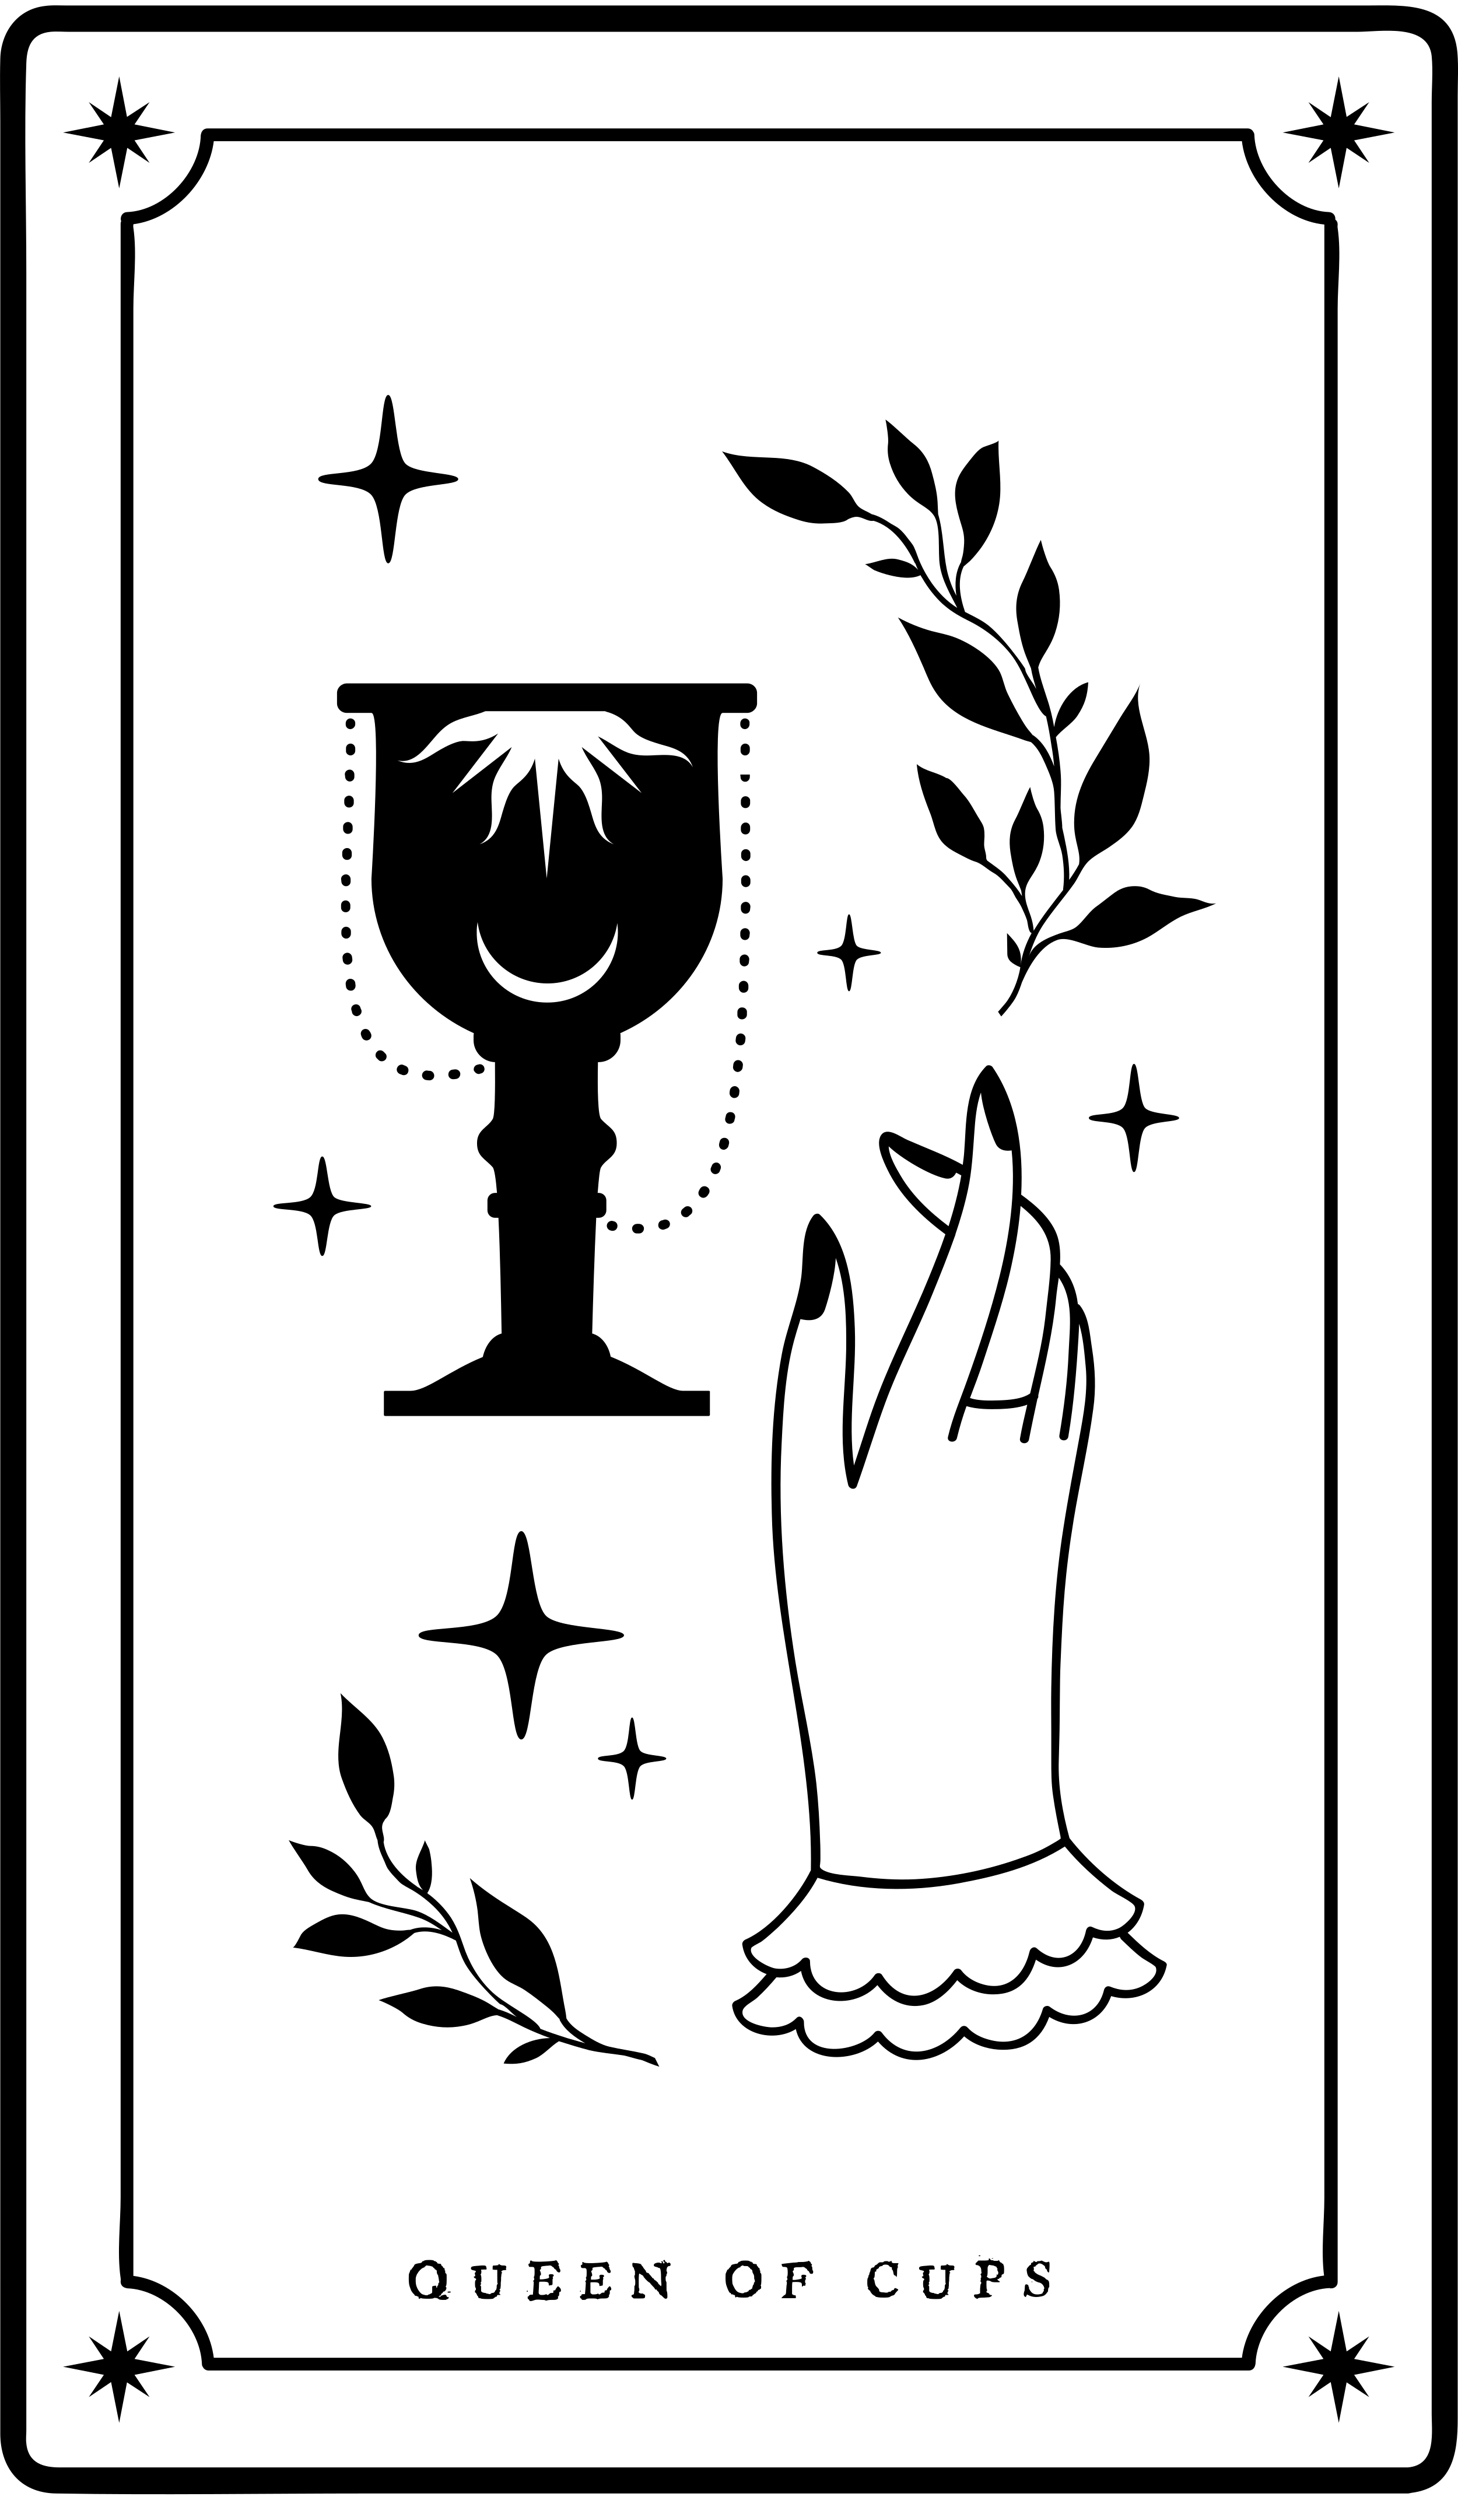 <?xml version="1.0" encoding="utf-8"?>
<!-- Generator: Adobe Illustrator 21.1.0, SVG Export Plug-In . SVG Version: 6.00 Build 0)  -->
<svg version="1.1" xmlns="http://www.w3.org/2000/svg" xmlns:xlink="http://www.w3.org/1999/xlink" x="0px" y="0px"
	 viewBox="0 0 504 864" style="enable-background:new 0 0 504 864;" xml:space="preserve">
<g id="Слой_1">
</g>
<g id="Слой_2">
	<g>
		<path d="M154.4,793.6c-0.1-0.3-0.3-0.5-0.5-0.5h-0.1c-0.3,0-0.5,0.1-0.9,0.2c-0.3,0.1-0.5,0.2-0.5,0.3c0,0.1-0.1,0.2-0.4,0.2
			c-0.2,0-0.3,0-0.3,0c0,0,0-0.1,0.1-0.2c0.1-0.1,0.3-0.2,0.4-0.2c0.1,0,0.2-0.1,0.3-0.4c0.1-0.2,0.2-0.4,0.3-0.4
			c0.1,0,0.2-0.1,0.3-0.3c0.1-0.2,0.2-0.3,0.3-0.3c0.2,0,0.4-0.1,0.6-0.4c0.2-0.3,0.3-0.5,0.3-0.7c0-0.3,0-0.4-0.1-0.4
			c-0.1,0-0.1-0.1-0.1-0.2c0-0.1,0-0.2,0.1-0.3c0.1,0,0.2-0.7,0.2-2.1c0-0.3,0-0.7,0-1.2c0-0.6-0.1-0.9-0.2-0.9
			c-0.2-0.1-0.3-0.2-0.3-0.6c0-0.3,0-0.5-0.1-0.5c-0.1,0-0.1-0.1-0.1-0.4c0-0.3-0.1-0.4-0.2-0.4c-0.2,0-0.3-0.1-0.4-0.4
			c-0.1-0.2-0.2-0.3-0.4-0.4c-0.1-0.1-0.2-0.2-0.2-0.4c0-0.2-0.2-0.3-0.5-0.3c-0.6,0-0.9-0.1-0.9-0.4c0-0.1-0.1-0.2-0.2-0.2
			c-0.1,0-0.2,0-0.2-0.1c0-0.1-0.1-0.2-0.4-0.2c-0.2,0-0.3-0.1-0.4-0.2c0-0.1-0.6-0.2-1.5-0.2c-1,0-1.6,0.1-1.7,0.2
			c-0.1,0.1-0.3,0.2-0.4,0.2c-0.2,0-0.3,0-0.3,0.1c0,0.1-0.1,0.3-0.3,0.4c-0.2,0.1-0.4,0.2-0.6,0.2c-0.3,0-0.7,0.1-1.1,0.2
			c-0.5,0.1-0.7,0.3-0.8,0.5c-0.1,0.3-0.3,0.5-0.5,0.8c-0.3,0.3-0.4,0.5-0.4,0.6c0,0.1-0.1,0.1-0.2,0.1c-0.1,0-0.2,0.1-0.3,0.4
			c-0.1,0.3-0.2,0.6-0.3,0.8c-0.2,0.3-0.2,0.9-0.2,1.9c0,1.3,0.1,2.3,0.4,3c0.2,0.6,0.4,1.2,0.7,1.6s0.5,0.7,0.6,0.7
			c0.1,0.1,0.2,0.2,0.3,0.4c0.1,0.2,0.2,0.3,0.4,0.3c0.3,0,0.4,0,0.4,0.1c0,0.1,0.1,0.1,0.3,0.1c0.2,0,0.3,0.1,0.3,0.4
			c0,0.3,0.1,0.4,0.3,0.4c0.2,0,0.3-0.1,0.3-0.2c0.1-0.1,0.1-0.1,0.3,0c0.2,0.1,1,0.2,2.4,0.2c1.2,0,1.9-0.1,1.9-0.2
			c0.1-0.1,0.2-0.1,0.4-0.1c0.6,0,1,0.1,1.3,0.4c0.2,0.2,0.7,0.3,1.5,0.3c0.8,0,1.2,0,1.2-0.1c0-0.1,0.1-0.1,0.4-0.2
			c0.3-0.1,0.4-0.3,0.4-0.5c0-0.1,0-0.2-0.1-0.2C154.6,794,154.5,793.9,154.4,793.6z M151.3,790c-0.1,0.1-0.2,0.2-0.2,0.4
			c0,0.2,0,0.3-0.1,0.3c-0.1,0-0.2-0.1-0.2-0.4c0-0.2,0-0.3-0.1-0.3c0,0-0.2,0-0.4,0c-0.4,0.1-0.7,0.1-0.8,0.2
			c-0.1,0.1-0.1,0.2-0.1,0.5c0,0,0,0.1,0,0.3c0,0.2,0,0.3,0,0.4v0.5c0,0.5-0.1,0.7-0.2,0.7c-0.1,0-0.2,0.1-0.4,0.2
			c-0.2,0.1-0.3,0.2-0.4,0.2c-0.2,0-0.4,0.1-0.5,0.2c-0.1,0.1-0.2,0.1-0.3,0.1c-0.2,0-0.5,0-0.8-0.1c-0.4-0.1-0.7-0.2-0.9-0.3
			c-0.2-0.1-0.4-0.3-0.7-0.6c-0.4-0.5-0.8-1-1.1-1.8c-0.3-0.7-0.4-1.4-0.4-2.3c0-0.6,0-1,0.1-1.2c0-0.2,0.2-0.5,0.3-0.9
			c0.3-0.5,0.6-1,1.1-1.5c0.5-0.5,0.8-0.7,1.1-0.8c0.3-0.1,0.5-0.2,0.5-0.3s0.1-0.2,0.2-0.2c0.1,0,0.2-0.1,0.2-0.2
			c0-0.1,0.1-0.1,0.4-0.1c0,0,0.2,0,0.6,0.1c0.4,0,0.7,0.1,1,0.2c0.3,0.1,0.4,0.1,0.4,0.2c0,0.1,0.1,0.2,0.3,0.3
			c0.2,0.1,0.3,0.2,0.3,0.3c0,0.1,0.1,0.2,0.3,0.3c0.2,0.1,0.4,0.2,0.4,0.3c0.1,0.1,0.1,0.3,0.1,0.6c0,0.3,0.1,0.6,0.3,0.9
			c0.1,0.1,0.2,0.3,0.2,0.6c0.1,0.3,0.1,0.6,0.2,1c0,0.4,0.1,0.6,0.1,0.7c0.1,0.3,0,0.4-0.1,0.5c-0.2,0.1-0.2,0.3-0.2,0.5
			C151.5,789.8,151.4,789.9,151.3,790z"/>
		<path d="M155.4,792c-0.3,0-0.5,0-0.6,0.1c0,0-0.1,0.1-0.1,0.1c0,0.2,0.2,0.2,0.6,0.2c0.3,0,0.5-0.1,0.5-0.2
			C155.9,792.1,155.8,792,155.4,792z"/>
		<path d="M174,783h-0.2c-0.4,0-0.8-0.1-1-0.3c-0.2-0.1-0.3-0.2-0.4-0.2c0,0-0.1,0.1-0.1,0.2c0,0.1,0,0.2-0.1,0.2
			c-0.1,0-0.4,0-0.8,0.1c-0.6,0-1,0-1,0.1c-0.1,0.1-0.1,0.3-0.1,0.7l0,0.6l0.8,0.1l0.8,0v2.3c0,1.5,0,2.3,0.1,2.4
			c0.1,0,0.1,0.1-0.1,0.3c-0.1,0.2-0.2,0.4-0.2,0.5v0.2c0,0.3,0,0.6-0.1,0.9c-0.1,0.3-0.2,0.5-0.3,0.5c-0.1,0.1-0.2,0.1-0.2,0.3
			c0,0.1-0.1,0.3-0.3,0.4c-0.2,0.2-0.4,0.2-0.6,0.2c-0.3,0-0.4,0.1-0.5,0.2c-0.1,0.1-0.2,0.2-0.4,0.2c-0.1,0-0.2,0-0.5-0.1
			c-0.5-0.1-0.7-0.1-0.8-0.2c0-0.1-0.2-0.1-0.4-0.1c-0.2,0-0.4-0.1-0.8-0.2c-0.2-0.1-0.3-0.2-0.4-0.3c-0.1-0.1-0.1-0.2-0.1-0.5V791
			v-0.3c0-0.4,0-0.6-0.1-0.6c-0.1,0-0.2-0.1-0.1-0.3c0-0.2,0.1-0.3,0.2-0.3c0.1-0.1,0.1-0.1,0-0.2c-0.1,0-0.1-0.1-0.1-0.2
			c0-0.1,0-0.2,0-0.3c0-0.1,0.1-0.1,0.1-0.1c0.1,0,0.1-0.3,0.1-0.9c0-0.9-0.1-1.4-0.2-1.5c-0.1-0.1-0.1-0.2,0-0.3
			c0.1-0.1,0.2-0.4,0.2-0.8c0-0.1,0-0.2,0-0.3c0-0.1-0.1-0.2-0.1-0.3c0-0.1,0-0.1,0-0.1c0-0.1,0.5-0.1,1.4-0.1c0.1,0,0.1,0,0.2,0
			c0.1,0,0.1,0,0.2,0h0c0,0,0.1-0.1,0.1-0.2c0-0.1,0-0.3-0.1-0.6c0-0.2-0.1-0.4-0.3-0.5c-0.2-0.1-0.5-0.1-1-0.1
			c-0.1,0-0.6,0-1.5,0.1c-1.4,0.1-2.1,0.2-2.3,0.4c-0.2,0.2-0.2,0.4-0.2,0.5c0,0.4,0.3,0.6,1,0.7c0.5,0.1,0.7,0.2,0.7,0.4
			c0,0.1-0.1,0.2-0.2,0.3c-0.2,0.1-0.2,0.4-0.1,0.7c0.1,0.3,0.1,0.6,0,0.6c-0.1,0.1-0.2,0.1-0.3,0.1c-0.1,0-0.1,0-0.1,0.1
			c0,0.2,0.1,0.4,0.4,0.5c0.2,0.1,0.4,0.2,0.4,0.4c0,0.1-0.1,0.2-0.2,0.3c-0.1,0.1-0.2,0.4-0.2,0.9v0.4c0,0.8,0.1,1.3,0.2,1.3
			c0.1,0.1,0.1,0.2,0.1,0.5c0,0.2,0,0.3-0.1,0.3c-0.1,0-0.1,0.1-0.2,0.4c-0.1,0.3,0,0.4,0.2,0.5c0.1,0.1,0.3,0.3,0.4,0.6
			c0.1,0.3,0.2,0.5,0.3,0.5s0.1,0.1,0.2,0.4c0.1,0.3,0.2,0.4,0.4,0.4c0.2,0,0.4,0,0.5,0.1c0.1,0.1,1,0.2,2.5,0.2
			c1.3,0,1.9-0.1,1.9-0.2s0.1-0.2,0.2-0.2c0.1,0,0.2-0.1,0.3-0.2c0.1-0.1,0.2-0.2,0.4-0.2c0.2,0,0.3-0.1,0.3-0.3
			c0-0.1,0.1-0.2,0.1-0.3c0.1,0,0.2,0,0.5,0h0.1c0.3,0,0.5,0,0.5-0.1c0-0.1-0.1-0.1-0.2-0.2c-0.1-0.1-0.2-0.2-0.2-0.3
			c0-0.2,0.1-0.4,0.2-0.6c0.2-0.2,0.2-0.4,0.1-0.4c-0.1,0-0.2-0.1-0.2-0.2c0-0.1,0-0.2,0.1-0.2c0.1,0,0.2-0.2,0.2-0.4
			c0-0.2,0.1-0.6,0.1-0.9c0-0.4,0-0.6,0-0.6c0-0.1,0-0.5,0.1-1.1c0-0.6,0-1.2,0.1-1.7c0-0.5,0.1-0.8,0.2-0.9c0.1-0.1,0.2-0.2,0-0.2
			c-0.1-0.1-0.2-0.1-0.2-0.2c0-0.1,0.1-0.3,0.3-0.4c0.2-0.1,0.4-0.2,0.6-0.2c0.1,0,0.2,0,0.2,0c0,0,0.1,0,0.2,0
			c0.3,0,0.4-0.1,0.4-0.3c0-0.1,0-0.1-0.1-0.2c-0.1-0.1-0.1-0.2,0-0.2c0.1,0,0.1-0.1,0.1-0.2C175.1,783.1,174.7,783,174,783z"/>
		<path d="M182.4,792c0.1-0.2,0.1-0.3-0.1-0.3c-0.1,0-0.2,0.1-0.2,0.2c0,0.1,0,0.2,0.1,0.2C182.2,792.2,182.3,792.1,182.4,792z"/>
		<path d="M192.9,790.2c-0.1,0-0.3,0.2-0.5,0.5c-0.3,0.4-0.4,0.6-0.4,0.7c0,0.1-0.1,0.2-0.4,0.2c-0.2,0-0.3,0.1-0.3,0.1
			c0,0,0,0.1,0,0.3v0.2c0,0.2-0.1,0.3-0.4,0.3c0,0-0.1,0-0.2,0c-0.1,0-0.1,0-0.2,0c-0.2,0-0.4,0.1-0.7,0.4c-0.2,0.2-0.4,0.3-0.6,0.3
			c-0.1,0-0.2-0.1-0.2-0.2c-0.1-0.1-0.2-0.1-0.4,0c-0.2,0.1-0.6,0.2-1.2,0.2c-0.5,0-0.7,0-0.7-0.1c0-0.1-0.1-0.1-0.2-0.1
			c-0.1,0-0.1-0.1-0.2-0.2c-0.1-0.2-0.1-0.3-0.1-0.5c0,0,0-0.6,0.1-1.8c0-1.2,0.1-1.8,0.1-1.8c0-0.1,0.5-0.1,1.4-0.1
			c0.8,0,1.3,0.1,1.5,0.2c0.3,0.1,0.4,0.4,0.4,0.8c0,0.2,0,0.3,0.1,0.3c0,0,0.1,0,0.2,0c0.2-0.1,0.4-0.1,0.6-0.1h0.1
			c0.2,0,0.3-0.2,0.3-0.6c0-0.1,0-0.2,0-0.3c0-0.2,0-0.3,0-0.4v-0.3c0-0.4,0-0.6,0.1-0.6c0.1-0.1,0.1-0.3,0-0.4
			c-0.1-0.1-0.1-0.3,0.1-0.4c0.2-0.1,0.2-0.2,0.2-0.4c0-0.3-0.4-0.4-1.1-0.4c-0.4,0-0.6,0.2-0.6,0.5c0,0.1,0,0.2,0.1,0.3
			c0.1,0.2,0,0.3-0.1,0.5c-0.1,0.1-0.4,0.2-0.9,0.3c-0.6,0.1-1.1,0.2-1.6,0.2h-0.6V787c0-0.4,0.1-0.6,0.2-0.6c0.1,0,0.2-0.1,0.2-0.4
			c0-0.3-0.1-0.6-0.2-0.9c-0.1-0.2-0.2-0.4-0.2-0.4c0-0.1,0.1-0.1,0.2-0.3c0.2-0.2,0.3-0.3,0.2-0.5c0,0,0-0.1,0-0.2
			c0-0.2,0.1-0.3,0.4-0.4c0.3-0.1,0.8-0.1,1.5-0.2c0.6,0,1-0.1,1.1-0.1c0.4,0,0.6,0.1,0.7,0.2c0.2,0.2,0.3,0.3,0.5,0.4
			c0.2,0.1,0.3,0.2,0.3,0.3c0,0.1,0.1,0.2,0.4,0.4c0.2,0.1,0.4,0.3,0.4,0.3c0,0.2,0.1,0.3,0.3,0.5c0.2,0.2,0.4,0.3,0.6,0.3h0.1
			c0.3,0,0.4-0.2,0.4-0.7c0-0.2-0.1-0.4-0.2-0.5c-0.1-0.2-0.2-0.4-0.2-0.6c0-0.3-0.1-0.5-0.2-0.5c-0.1-0.1-0.1-0.2,0-0.4
			c0.1-0.1,0.1-0.2,0.1-0.3c0-0.1-0.1-0.1-0.2-0.2s-0.2-0.2-0.2-0.3c0-0.1-0.1-0.3-0.3-0.5c-0.1-0.1-0.2-0.2-0.3-0.2
			c-0.1,0-0.2,0-0.3,0.1c-0.2,0.1-1.9,0.3-5,0.4h-0.7c-1.5,0-2.3-0.1-2.4-0.3c0-0.1-0.1-0.1-0.3-0.1c-0.1,0-0.2,0-0.2,0.1
			c0,0.1-0.1,0.2-0.1,0.3c0,0.2,0,0.3,0,0.3c0,0.2-0.1,0.3-0.3,0.4c-0.2,0-0.3,0.2-0.2,0.5c0.1,0.2,0.1,0.4,0.2,0.5
			c0.1,0.1,0.2,0.1,0.3,0.1s0.3,0,0.4,0c0.1,0,0.1,0,0.2,0c0.1,0,0.1,0,0.2,0c0.4,0,0.6,0.1,0.7,0.4c0.1,0.2,0.1,0.8,0.1,1.5
			c0,0.9-0.1,1.4-0.2,1.5c-0.1,0-0.1,0.2,0,0.4c0.1,0.3,0.1,0.5,0,0.7c-0.1,0.2-0.2,0.3-0.3,0.3c-0.1,0-0.1,0.1,0.1,0.2
			c0.1,0.1,0.1,0.3,0.1,0.6c0,0.3-0.1,1.3-0.2,3l-0.1,1h-0.6c-0.4,0-0.6,0.1-0.7,0.3c-0.1,0.2-0.2,0.3-0.3,0.3
			c-0.2,0-0.2,0.1-0.2,0.4c0,0.3,0.1,0.5,0.3,0.6c0.2,0.1,0.3,0.3,0.3,0.4c0,0.1,0.1,0.2,0.3,0.2s0.5,0,0.8-0.1
			c0.3-0.1,0.5-0.2,0.6-0.2c0.2-0.1,0.6-0.2,1.2-0.2c0.1,0,0.6,0,1.5,0.1c0.8,0,1.2,0.1,1.2,0.2c0.1,0.1,0.2,0.1,0.4,0
			c0.3-0.1,0.8-0.2,1.6-0.2c0.9,0,1.4,0,1.6-0.1c0.2,0,0.3-0.1,0.5-0.2c0.2-0.2,0.3-0.4,0.2-0.6c-0.1-0.2,0-0.4,0.2-0.4
			c0.1-0.1,0.2-0.4,0.2-0.8c0-0.3,0-0.5,0.1-0.6c0-0.1,0.1-0.1,0.2-0.1c0.2,0,0.3-0.2,0.3-0.5c0-0.3-0.1-0.5-0.2-0.7
			C193.2,790.3,193,790.2,192.9,790.2z"/>
		<path d="M200.7,792c0.1-0.2,0.1-0.3,0-0.3c-0.1,0-0.2,0.1-0.2,0.2c0,0.1,0,0.2,0.1,0.2C200.6,792.1,200.6,792.1,200.7,792z"/>
		<path d="M210.7,790.2c-0.1,0-0.3,0.2-0.5,0.5c-0.3,0.3-0.4,0.6-0.4,0.7c0,0.1-0.1,0.2-0.4,0.2c-0.1,0-0.2,0-0.3,0.1
			c0,0-0.1,0.1-0.1,0.1c0,0,0,0.1,0,0.3c0,0.2-0.1,0.3-0.4,0.3c0,0-0.1,0-0.1,0c-0.1,0-0.1,0-0.2,0c-0.2,0-0.4,0.1-0.6,0.3
			c-0.2,0.2-0.4,0.3-0.6,0.3c-0.1,0-0.2-0.1-0.2-0.2c0-0.1-0.1-0.1-0.4,0c-0.2,0.1-0.6,0.2-1.2,0.2c-0.5,0-0.7,0-0.7-0.1
			c0-0.1-0.1-0.1-0.2-0.1c-0.1,0-0.1-0.1-0.2-0.2c-0.1-0.2-0.1-0.3-0.1-0.4c0-0.1,0-0.2,0-0.3c0-0.2,0-0.4,0-0.6c0-0.3,0-0.5,0-0.8
			c0-0.3,0-0.5,0-0.8s0-0.5,0-0.6v-0.2c0-0.1,0.4-0.1,1.3-0.1c0.7,0,1.2,0.1,1.4,0.2c0.2,0.1,0.4,0.4,0.4,0.8c0,0.2,0,0.3,0.1,0.3
			c0,0,0.1,0,0.2,0c0.1-0.1,0.3-0.1,0.5-0.1c0.1,0,0.2,0,0.3-0.1c0-0.1,0.1-0.2,0.1-0.5c0-0.1,0-0.2,0-0.3c0-0.2,0-0.3,0-0.4v-0.2
			c0-0.3,0-0.6,0.1-0.7c0.1-0.1,0.1-0.3,0-0.4c-0.1-0.1-0.1-0.3,0.1-0.4c0.1-0.1,0.2-0.2,0.2-0.4c0-0.3-0.3-0.4-1-0.4
			c-0.4,0-0.6,0.2-0.6,0.5c0,0.1,0,0.2,0.1,0.3c0,0.2,0,0.4,0,0.5c-0.1,0.1-0.3,0.2-0.9,0.3c-0.5,0.1-1,0.1-1.5,0.1h-0.6v-0.6
			c0-0.4,0.1-0.6,0.2-0.6c0.1,0,0.2-0.1,0.2-0.4c0-0.3-0.1-0.5-0.2-0.9c-0.1-0.2-0.2-0.4-0.1-0.4c0-0.1,0.1-0.1,0.2-0.3
			c0.2-0.1,0.3-0.3,0.2-0.5c0,0,0-0.1,0-0.2c0-0.1,0.1-0.3,0.4-0.3c0.3-0.1,0.7-0.1,1.5-0.2c0.7,0,1.1-0.1,1.1-0.1
			c0.3,0,0.5,0.1,0.6,0.2c0.1,0.2,0.3,0.3,0.5,0.4c0.2,0.1,0.3,0.2,0.3,0.3c0,0.1,0.1,0.2,0.3,0.3c0.2,0.1,0.3,0.2,0.3,0.3
			c0,0.2,0.1,0.3,0.3,0.5c0.2,0.2,0.4,0.2,0.6,0.2h0c0.3,0,0.4-0.2,0.4-0.6c0-0.2-0.1-0.3-0.2-0.5c-0.1-0.1-0.2-0.3-0.2-0.5
			c0-0.3-0.1-0.5-0.2-0.5c-0.1,0-0.1-0.1,0-0.4c0.1-0.1,0.1-0.2,0.1-0.3c0,0-0.1-0.1-0.1-0.1c-0.1-0.1-0.2-0.2-0.2-0.3
			c0-0.1-0.1-0.3-0.3-0.5c-0.2-0.2-0.4-0.3-0.6-0.1c-0.3,0.1-1.8,0.3-4.7,0.4h-0.7c-1.5,0-2.2-0.1-2.3-0.3c0-0.1-0.1-0.1-0.2-0.1
			c-0.1,0-0.2,0-0.2,0.1l0,0.1c0,0.1,0,0.1,0,0.1c0,0,0,0.1,0,0.2c0,0.1,0,0.2,0,0.2c0,0.2-0.1,0.3-0.3,0.3
			c-0.2,0.1-0.3,0.2-0.2,0.5c0.1,0.2,0.1,0.4,0.2,0.5c0.1,0.1,0.2,0.1,0.3,0.1c0.1,0,0.3,0,0.4,0c0.1,0,0.2,0,0.4,0
			c0.3,0,0.5,0.1,0.6,0.4c0.1,0.2,0.1,0.7,0.1,1.4c0,0.9-0.1,1.4-0.2,1.4c-0.1,0-0.1,0.2,0,0.4c0.1,0.2,0.1,0.4,0,0.6
			c-0.1,0.2-0.2,0.3-0.3,0.3c-0.1,0-0.1,0.1,0.1,0.2c0.1,0.1,0.1,0.3,0.1,0.6c0,0.5-0.1,1.5-0.2,2.8l-0.1,0.9h-0.6
			c-0.4,0-0.6,0.1-0.6,0.3c0,0.2-0.1,0.3-0.3,0.3c-0.1,0-0.2,0.1-0.2,0.3c0,0.3,0.1,0.5,0.3,0.6c0.2,0.1,0.3,0.2,0.3,0.4
			c0,0.1,0.2,0.1,0.7,0.1c0.5,0,0.8-0.1,0.9-0.3c0.1-0.1,0.5-0.2,1.2-0.2c0.5,0,0.9,0,1.3,0c0.7,0,1.1,0.1,1.2,0.2
			c0,0.1,0.2,0.1,0.4,0c0.2-0.1,0.7-0.2,1.5-0.2c0.8,0,1.3,0,1.5-0.1c0.2,0,0.3-0.1,0.5-0.3c0.2-0.2,0.3-0.3,0.2-0.5
			c0-0.2,0-0.3,0.1-0.4c0.1-0.1,0.2-0.3,0.2-0.8c0-0.3,0-0.5,0-0.6c0-0.1,0.1-0.1,0.2-0.1c0.2,0,0.3-0.2,0.3-0.5
			c0-0.2-0.1-0.4-0.2-0.6C211,790.3,210.9,790.2,210.7,790.2z"/>
		<path d="M231.3,782c-0.1,0-0.2,0-0.3,0.1c-0.2,0.1-0.3,0.1-0.3,0.1c-0.1,0-0.1-0.1-0.2-0.2c-0.1-0.2-0.3-0.3-0.4-0.3
			c-0.1,0-0.2-0.1-0.2-0.3c0-0.2-0.1-0.3-0.3-0.3c-0.2,0-0.3,0.1-0.3,0.3c0,0.2,0.1,0.3,0.2,0.3s0.2,0.1,0.2,0.3
			c0,0.2-0.1,0.3-0.2,0.3c-0.2,0-0.3-0.1-0.3-0.4c-0.1-0.2-0.2-0.4-0.3-0.4c-0.1,0-0.1,0-0.2,0.1c-0.2,0.2-0.2,0.3,0,0.3
			c0.1,0,0.2,0.1,0.2,0.1c0,0.1-0.1,0.2-0.4,0.2c-0.2,0-0.4,0-0.4-0.1s-0.1-0.1-0.4-0.1c-0.4,0-0.8,0.1-1.1,0.2
			c-0.4,0.2-0.6,0.4-0.6,0.7c0,0.3,0.3,0.5,0.8,0.6c0.4,0.1,0.6,0.1,0.6,0.2c0,0.1,0.1,0.1,0.3,0.1c0.3,0,0.5,0.2,0.6,0.6
			c0.1,0.4,0.2,1.2,0.2,2.4c0,1.4,0.1,2.2,0.1,2.4c0.1,0.1,0,0.3,0,0.6l-0.1,0.4l-0.5-0.5c-0.4-0.3-0.5-0.5-0.5-0.6
			c0-0.1-0.1-0.2-0.2-0.3c-0.1-0.1-0.3-0.2-0.4-0.4c-0.2-0.1-0.3-0.2-0.3-0.2c-0.1-0.1-0.3-0.2-0.3-0.2c-0.1,0-0.2-0.1-0.2-0.2
			c0-0.1-0.1-0.2-0.2-0.3c-0.1-0.1-0.3-0.2-0.4-0.2s-0.1-0.1-0.1-0.2c0-0.1-0.1-0.2-0.2-0.2c-0.1,0-0.1,0-0.1-0.1
			c0-0.1-0.1-0.2-0.4-0.5c-0.2-0.3-0.4-0.4-0.4-0.5c0-0.1-0.1-0.2-0.3-0.2c-0.2,0-0.3-0.1-0.5-0.2c-0.2-0.1-0.2-0.3-0.2-0.4
			c0-0.1-0.2-0.3-0.5-0.7c-0.3-0.4-0.5-0.6-0.5-0.7c0-0.1-0.1-0.2-0.3-0.4c-0.2-0.2-0.3-0.4-0.3-0.4c0-0.3-0.6-0.5-1.8-0.6
			c-0.6,0-0.9-0.1-0.9-0.1c-0.3,0-0.4,0.1-0.4,0.2c0,0.1,0,0.2,0,0.4c0,0.2,0,0.4,0.1,0.6c0.1,0.2,0.1,0.3,0.2,0.3
			c0.1,0,0.2,0.2,0.3,0.6c0.1,0.4,0.2,0.6,0.2,0.6c0.1,0,0.1,0.3,0.1,0.8c0,0.5,0,0.8-0.1,0.8c-0.1,0-0.1,0.1-0.1,0.4
			c0,0.2,0.1,0.6,0.2,1c0.1,0.2,0.1,0.6,0.1,1.1c0,0.7-0.1,1.1-0.2,1.1c-0.1,0-0.1,0.2-0.1,0.7c0,0.5,0,1.1-0.1,1.5
			c0,0.4-0.1,0.6-0.1,0.7c-0.1,0.1-0.2,0.2-0.4,0.2c-0.3,0.1-0.4,0.2-0.4,0.4c0,0.2,0.1,0.4,0.4,0.6c0.2,0.2,0.3,0.3,0.5,0.3
			s0.8,0,1.7,0c1,0,1.6,0,1.8-0.1c0.2-0.1,0.3-0.3,0.3-0.8c0-0.3-0.1-0.4-0.3-0.5c-0.2-0.1-0.3-0.1-0.3-0.2c0-0.1-0.2-0.1-0.6-0.1
			c-0.4,0-0.7-0.1-0.9-0.3c-0.2-0.2-0.2-0.3-0.1-0.4c0.1-0.1,0.2-0.2,0.2-0.6c0-0.3,0-0.5-0.1-0.5c-0.1-0.1-0.1-0.9-0.1-2.6
			c0-1.7,0.1-2.5,0.2-2.5c0.1,0,0.3,0.1,0.4,0.2c0.1,0.1,0.3,0.2,0.5,0.3c0.3,0.1,0.4,0.3,0.5,0.4c0,0.2,0.3,0.5,0.8,1.1
			c0.5,0.5,0.9,0.9,1.3,1.1c0.2,0.1,0.3,0.2,0.3,0.3c0,0.1,0.2,0.2,0.5,0.6c0.7,0.7,1.1,1.1,1.1,1.4c0,0.1,0.1,0.1,0.3,0.1
			c0.2,0,0.3,0,0.3,0.1c0,0.1,0.1,0.3,0.4,0.5c0.2,0.2,0.4,0.4,0.4,0.6c0,0.1,0.1,0.3,0.3,0.5c0.2,0.2,0.3,0.3,0.4,0.3
			c0.1,0,0.3,0.2,0.6,0.5c0.3,0.3,0.5,0.5,0.7,0.6c0.1,0.1,0.2,0.1,0.3,0.1c0.4,0,0.6-0.2,0.6-0.6c0-0.1,0-0.2,0-0.4
			c0-0.9-0.1-1.4-0.2-1.6c-0.1-0.1-0.1-0.5-0.1-1.3v-0.4c0-1,0-1.6-0.1-1.6c-0.1-0.1-0.2-0.4-0.2-1c0-0.5,0-0.8,0.1-0.8
			c0.1-0.1,0.2-0.2,0.2-0.5s0-0.4,0.1-0.4c0.1,0,0.1-0.1,0.1-0.4s0-0.4-0.1-0.4c-0.1,0-0.1-0.1-0.1-0.4c0-0.4,0.1-0.7,0.2-1
			c0.2-0.3,0.4-0.5,0.7-0.5c0.2,0,0.4-0.1,0.4-0.1s0.1-0.2,0.1-0.5v-0.2C231.7,782.3,231.5,782,231.3,782z"/>
		<path d="M263,785.7c-0.2-0.1-0.2-0.2-0.2-0.5c0-0.3,0-0.5-0.1-0.5c-0.1,0-0.1-0.1-0.1-0.4s-0.1-0.4-0.2-0.4
			c-0.1,0-0.2-0.1-0.3-0.3s-0.2-0.3-0.3-0.4c-0.1-0.1-0.2-0.2-0.2-0.4c0-0.2-0.1-0.3-0.4-0.3c-0.7,0-1-0.1-1-0.4
			c0-0.1-0.1-0.2-0.2-0.2c-0.1,0-0.2,0-0.2-0.1s-0.1-0.1-0.3-0.1c-0.2,0-0.3-0.1-0.4-0.2c0-0.1-0.5-0.2-1.5-0.2
			c-0.9,0-1.5,0.1-1.6,0.2c-0.1,0.1-0.2,0.2-0.4,0.2c-0.2,0-0.3,0.1-0.4,0.3c-0.1,0.2-0.3,0.4-0.6,0.4c-0.3,0-0.6,0.1-1.1,0.2
			c-0.5,0.1-0.7,0.3-0.8,0.5c0,0.2-0.2,0.4-0.5,0.7s-0.4,0.5-0.4,0.5c0,0.1-0.1,0.1-0.2,0.1c-0.1,0-0.2,0.1-0.3,0.4
			c-0.1,0.2-0.2,0.5-0.3,0.7c-0.2,0.3-0.2,0.8-0.2,1.8c0,1.2,0.1,2.1,0.4,2.9c0.5,1.4,0.9,2.2,1.2,2.3c0.2,0,0.3,0.1,0.3,0.3
			c0,0.2,0.2,0.2,0.4,0.2c0.2,0,0.4,0,0.4,0.1c0,0.1,0.1,0.1,0.3,0.1s0.3,0.1,0.3,0.4c0,0.2,0,0.3,0.1,0.4c0.1,0.1,0.2,0,0.4-0.1
			c0.1-0.1,0.2-0.1,0.3,0c0.2,0.1,0.9,0.2,2.2,0.2c1.1,0,1.7-0.1,1.7-0.2c0-0.1,0.3-0.2,0.7-0.2c0.4,0,0.6-0.1,0.6-0.2
			c0-0.2,0.1-0.3,0.2-0.3c0,0,0.2-0.1,0.4-0.3c0.3-0.2,0.4-0.3,0.5-0.3c0.1,0,0.2-0.1,0.2-0.3c0.1-0.2,0.2-0.3,0.3-0.3
			c0.1,0,0.2-0.1,0.3-0.3c0-0.2,0.2-0.3,0.4-0.3c0.2-0.1,0.3-0.1,0.3-0.2c0-0.1,0.1-0.1,0.2-0.1c0.1,0,0.2-0.2,0.2-0.6
			c0-0.3,0-0.5-0.1-0.5c-0.1,0-0.1-0.1,0-0.2c0.1-0.1,0.2-0.8,0.2-2.1c0-0.3,0-0.7,0-1.1C263.2,786,263.1,785.7,263,785.7z
			 M260.8,788.8c-0.1,0-0.2,0.2-0.2,0.4c0,0.3-0.1,0.4-0.2,0.5c-0.1,0.1-0.2,0.4-0.3,0.8c-0.1,0.4-0.1,0.6-0.3,0.6
			c-0.1,0-0.2,0-0.2,0.1c0,0.1-0.1,0.2-0.4,0.2c-0.3,0.1-0.4,0.2-0.4,0.3c0,0.1,0,0.2-0.1,0.2c-0.1,0.1-0.2,0.1-0.4,0.2
			c-0.1,0.1-0.2,0.1-0.3,0.1c0,0.1-0.2,0.1-0.4,0.1c-0.2,0-0.3,0.1-0.5,0.2c-0.1,0.1-0.2,0.1-0.4,0.1c-0.2,0-0.4,0-0.7-0.1
			c-0.5-0.1-1-0.3-1.3-0.6c-0.3-0.3-0.7-0.8-1-1.5c-0.3-0.5-0.4-0.9-0.5-1.1c0-0.2-0.1-0.7-0.1-1.4c0-0.7,0-1.1,0.1-1.4
			c0-0.2,0.1-0.5,0.3-0.8c0.3-0.5,0.6-0.9,1-1.3c0.4-0.4,0.8-0.6,1-0.7c0.3,0,0.5-0.1,0.5-0.3c0-0.1,0.1-0.2,0.2-0.2
			c0.1,0,0.2,0,0.2-0.1c0-0.1,0.1-0.1,0.3-0.1c0.2,0,0.3,0,0.3,0.1c0,0.1,0.3,0.1,0.9,0.1c0.5,0,0.8,0.1,0.8,0.2
			c0,0.1,0.1,0.2,0.3,0.3c0.2,0.1,0.3,0.2,0.3,0.3c0,0.1,0.1,0.2,0.3,0.3c0.3,0.1,0.5,0.4,0.5,0.8c0,0.2,0.1,0.5,0.3,0.8
			c0.2,0.3,0.3,0.7,0.3,1.1c0,0.5,0,0.7,0.1,0.8c0.1,0.1,0.1,0.2,0.1,0.4C261,788.6,260.9,788.7,260.8,788.8z"/>
		<path d="M280.8,783.9c0-0.3-0.1-0.5-0.2-0.6c-0.1-0.1-0.1-0.2,0-0.4c0.1-0.1,0.1-0.2,0.1-0.2c0-0.1-0.1-0.2-0.2-0.2
			s-0.2-0.2-0.2-0.3c0-0.2-0.1-0.3-0.3-0.5c-0.2-0.2-0.4-0.3-0.5-0.3c-0.1,0-0.2,0-0.2,0.1c0,0.1-0.3,0.1-0.9,0.2
			c-0.5,0.1-1.1,0.1-1.7,0.1c-0.6,0-0.9,0-1,0.1c-0.1,0-0.5,0.1-1.4,0.1c-0.9,0.1-1.8,0.2-2.7,0.3c-0.9,0.1-1.4,0.2-1.4,0.2
			c0,0,0,0.1,0,0.2c0,0.1,0,0.2,0.1,0.3c0.1,0.2,0.1,0.3,0.2,0.4s0.3,0.1,0.6,0.1c0.5,0,0.9,0.1,1,0.3c0.1,0.2,0.2,0.7,0.2,1.6
			c0,0.9-0.1,1.4-0.2,1.5c-0.1,0.1-0.1,0.2,0,0.4c0.1,0.3,0.2,0.5,0,0.7c-0.1,0.2-0.2,0.3-0.3,0.3c-0.1,0,0,0.1,0.1,0.2
			c0.1,0.1,0.1,0.3,0.1,0.6c0,0.1,0,0.4-0.1,0.8c-0.1,1.4-0.2,2.3-0.2,2.6c-0.1,0.4-0.1,0.5-0.3,0.6c-0.2,0.1-0.5,0.3-0.8,0.6
			l-0.5,0.6h5v-0.5c0-0.2,0-0.4-0.1-0.4c0-0.1-0.1-0.1-0.3-0.1c-0.2,0-0.4,0-0.4-0.1s-0.1-0.1-0.2-0.1c-0.1,0-0.2-0.1-0.3-0.3
			c0-0.1,0-0.4,0-1.2c0-1.2,0-2.1,0.1-2.8c0-0.1,0.5-0.1,1.4-0.1c0.8,0,1.3,0.1,1.5,0.2c0.3,0.1,0.4,0.4,0.4,0.9
			c0,0.3,0,0.5,0.1,0.5c0.1,0,0.1-0.1,0.3-0.2c0.1-0.1,0.3-0.2,0.5-0.1c0.2,0.1,0.3,0,0.3-0.2c0-0.2,0-0.3,0.1-0.4
			c0.1-0.1,0.1-0.2,0-0.2c-0.1-0.1-0.2-0.3-0.2-0.6c0-0.4,0.1-0.7,0.2-0.8c0.1-0.1,0.1-0.1,0.1-0.2c0-0.1,0-0.1-0.1-0.2
			c-0.1-0.1-0.1-0.2-0.1-0.2c0-0.1,0-0.1,0.1-0.2c0.2-0.1,0.2-0.2,0.2-0.4c0-0.3-0.4-0.4-1.1-0.4c-0.4,0-0.6,0.2-0.6,0.5
			c0,0.1,0,0.2,0.1,0.3c0.1,0.2,0,0.4,0,0.5c-0.1,0.1-0.4,0.2-1,0.3c-0.6,0.1-1.1,0.2-1.6,0.2h-0.5v-0.6c0-0.4,0.1-0.6,0.2-0.7
			c0.1-0.1,0.2-0.2,0.2-0.4c0-0.3-0.1-0.5-0.2-0.8c-0.1-0.2-0.2-0.4-0.2-0.4c0-0.1,0.1-0.1,0.2-0.3c0.2-0.2,0.3-0.4,0.2-0.6
			c0-0.1,0-0.1,0-0.2c0-0.1,0.1-0.2,0.4-0.3c0.3-0.1,0.8-0.1,1.6-0.1c0.7,0,1.1-0.1,1.1-0.1c0.3,0,0.5,0.1,0.7,0.2
			c0.2,0.2,0.3,0.3,0.5,0.4c0.2,0.1,0.3,0.2,0.3,0.3c0,0.1,0.1,0.3,0.3,0.4c0.2,0.1,0.4,0.3,0.5,0.6c0.1,0.4,0.4,0.5,0.8,0.5
			c0.1,0,0.2,0,0.3-0.1c0.1-0.1,0.2-0.2,0.2-0.6c0-0.3-0.1-0.5-0.2-0.5C280.8,784.4,280.8,784.2,280.8,783.9z"/>
		<path d="M310.6,782.2h-1c-0.5,0-0.9,0-1.1-0.1c-0.2-0.1-0.3-0.3-0.3-0.5c0-0.1,0-0.2-0.1-0.2c-0.1,0-0.2,0-0.2,0.1
			c-0.1,0.1-0.3,0.2-0.7,0.2c-0.2,0-0.2,0-0.2-0.1c0-0.1-0.2-0.1-0.7-0.1c-0.5,0-0.8,0.1-0.8,0.2c-0.1,0.1-0.2,0.2-0.4,0.2
			c-0.2,0-0.3,0-0.4,0c-0.1,0-0.1,0-0.2,0c-0.1,0-0.2,0-0.2,0c-0.3,0-0.5,0.1-0.8,0.4c-0.3,0.3-0.5,0.5-0.7,0.5
			c-0.2,0.1-0.4,0.2-0.5,0.5c-0.1,0.3-0.3,0.4-0.6,0.4c-0.5,0.1-0.7,0.4-0.8,1c0,0.2-0.1,0.4-0.2,0.6c-0.1,0.2-0.2,0.5-0.2,0.6
			c0,0.3-0.1,0.4-0.2,0.5c-0.1,0.1-0.1,0.2-0.1,0.4c0,0.2-0.1,0.4-0.2,0.5c-0.1,0.1-0.2,0.6-0.2,1.5c0,1,0.1,1.6,0.2,1.6
			c0.1,0,0.1,0.1,0.1,0.3c0,0.1,0,0.2-0.1,0.2c-0.1,0,0,0.1,0.2,0.4c0.2,0.2,0.4,0.4,0.5,0.4c0.1,0,0.1,0.1,0.2,0.4
			c0.1,0.2,0.3,0.4,0.6,0.8c0.4,0.3,0.6,0.5,0.9,0.6c0.2,0.1,0.2,0.1,0.2,0.2c0,0.1,0.3,0.2,1,0.3c0.6,0.1,1.4,0.1,2.1,0.1
			c1.1,0,1.8-0.1,2-0.3c0.2-0.2,0.5-0.3,0.8-0.4c0.4-0.1,0.7-0.2,0.8-0.5c0.2-0.3,0.4-0.6,0.7-0.9c0.3-0.3,0.5-0.5,0.5-0.6
			c0-0.1-0.1-0.2-0.3-0.3c-0.4-0.2-0.6-0.3-0.8-0.3c-0.1,0-0.2,0.1-0.3,0.3c-0.1,0.3-0.2,0.4-0.4,0.4c-0.2,0-0.4,0.1-0.7,0.4
			c-0.2,0.3-0.4,0.3-0.5,0.2c-0.1-0.1-0.2-0.1-0.4,0.1c-0.1,0.1-0.4,0.2-0.7,0.2c-0.1,0-0.4,0-0.9-0.1c-0.7,0-1.1-0.1-1.3-0.2
			c-0.2-0.1-0.3-0.3-0.3-0.6c0-0.2-0.2-0.5-0.6-0.9c-0.3-0.3-0.5-0.5-0.6-0.7c-0.1-0.2-0.2-0.5-0.3-1c-0.1-0.7-0.2-1.1-0.3-1.1
			c-0.1,0-0.1-0.1-0.1-0.2c0-0.1,0-0.2,0.1-0.3c0.2,0,0.3-0.7,0.3-1.9c0-0.2,0.1-0.3,0.3-0.3c0.2,0,0.3-0.1,0.2-0.3
			c-0.1-0.3,0.1-0.4,0.4-0.6c0.3-0.1,0.5-0.3,0.5-0.4c0-0.1,0.1-0.3,0.3-0.4c0.2-0.1,0.5-0.2,0.7-0.2c0.2,0,0.3-0.1,0.3-0.2
			c0-0.1,0.2-0.2,0.7-0.3c0.1,0,0.1,0,0.2,0c0.1,0,0.1,0,0.2,0c0.6,0,1,0.2,1.2,0.5c0.1,0.2,0.3,0.3,0.6,0.4c0.2,0,0.3,0.1,0.3,0.1
			c0,0.1,0.1,0.1,0,0.3c-0.1,0.2,0,0.3,0.1,0.4c0.1,0.1,0.3,0.4,0.4,1c0.1,0.4,0.1,0.7,0.2,0.8c0.1,0.1,0.2,0.2,0.4,0.3
			c0.3,0.1,0.4,0.2,0.4,0.4c0,0.1,0,0.1,0,0.1c0,0,0.1,0,0.1,0c0.1-0.1,0.2-0.6,0.2-1.6c0-1,0.1-1.6,0.2-1.6s0.1-0.3,0-0.8
			L310.6,782.2z"/>
		<path d="M328.9,783h-0.2c-0.4,0-0.8-0.1-1-0.3c-0.2-0.1-0.3-0.2-0.4-0.2c0,0-0.1,0.1-0.1,0.2c0,0.1,0,0.2-0.1,0.2
			c-0.1,0-0.4,0-0.8,0.1c-0.6,0-1,0-1,0.1c-0.1,0.1-0.1,0.3-0.1,0.7l0,0.6l0.8,0.1l0.8,0v2.3c0,1.5,0,2.3,0.1,2.4
			c0.1,0,0.1,0.1-0.1,0.3c-0.1,0.2-0.2,0.4-0.2,0.5v0.2c0,0.3,0,0.6-0.1,0.9c-0.1,0.3-0.2,0.5-0.3,0.5c-0.1,0.1-0.2,0.1-0.2,0.3
			c0,0.1-0.1,0.3-0.3,0.4c-0.2,0.2-0.4,0.2-0.6,0.2c-0.3,0-0.4,0.1-0.5,0.2c-0.1,0.1-0.2,0.2-0.4,0.2c-0.1,0-0.2,0-0.5-0.1
			c-0.5-0.1-0.7-0.1-0.8-0.2c0-0.1-0.2-0.1-0.4-0.1c-0.2,0-0.4-0.1-0.8-0.2c-0.2-0.1-0.3-0.2-0.4-0.3c-0.1-0.1-0.1-0.2-0.1-0.5V791
			v-0.3c0-0.4,0-0.6-0.1-0.6c-0.1,0-0.2-0.1-0.1-0.3c0-0.2,0.1-0.3,0.2-0.3c0.1-0.1,0.1-0.1,0-0.2c-0.1,0-0.1-0.1-0.1-0.2
			c0-0.1,0-0.2,0-0.3c0-0.1,0.1-0.1,0.1-0.1c0.1,0,0.1-0.3,0.1-0.9c0-0.9-0.1-1.4-0.2-1.5c-0.1-0.1-0.1-0.2,0-0.3
			c0.1-0.1,0.2-0.4,0.2-0.8c0-0.1,0-0.2,0-0.3c0-0.1-0.1-0.2-0.1-0.3c0-0.1,0-0.1,0-0.1c0-0.1,0.5-0.1,1.4-0.1c0.1,0,0.1,0,0.2,0
			c0.1,0,0.1,0,0.2,0h0c0,0,0.1-0.1,0.1-0.2c0-0.1,0-0.3-0.1-0.6c0-0.2-0.1-0.4-0.3-0.5c-0.2-0.1-0.5-0.1-1-0.1
			c-0.1,0-0.6,0-1.5,0.1c-1.4,0.1-2.1,0.2-2.3,0.4c-0.2,0.2-0.2,0.4-0.2,0.5c0,0.4,0.3,0.6,1,0.7c0.5,0.1,0.7,0.2,0.7,0.4
			c0,0.1-0.1,0.2-0.2,0.3c-0.2,0.1-0.2,0.4-0.1,0.7c0.1,0.3,0.1,0.6,0,0.6c-0.1,0.1-0.2,0.1-0.3,0.1c-0.1,0-0.1,0-0.1,0.1
			c0,0.2,0.1,0.4,0.4,0.5c0.2,0.1,0.4,0.2,0.4,0.4c0,0.1-0.1,0.2-0.2,0.3c-0.1,0.1-0.2,0.4-0.2,0.9v0.4c0,0.8,0.1,1.3,0.2,1.3
			c0.1,0.1,0.1,0.2,0.1,0.5c0,0.2,0,0.3-0.1,0.3c-0.1,0-0.1,0.1-0.2,0.4c-0.1,0.3,0,0.4,0.2,0.5c0.1,0.1,0.3,0.3,0.4,0.6
			c0.1,0.3,0.2,0.5,0.3,0.5c0.1,0,0.1,0.1,0.2,0.4c0.1,0.3,0.2,0.4,0.4,0.4c0.2,0,0.4,0,0.5,0.1c0.1,0.1,1,0.2,2.5,0.2
			c1.3,0,1.9-0.1,1.9-0.2s0.1-0.2,0.2-0.2c0.1,0,0.2-0.1,0.3-0.2c0.1-0.1,0.2-0.2,0.4-0.2c0.2,0,0.3-0.1,0.3-0.3
			c0-0.1,0.1-0.2,0.1-0.3c0.1,0,0.2,0,0.5,0h0.1c0.3,0,0.5,0,0.5-0.1c0-0.1-0.1-0.1-0.2-0.2c-0.1-0.1-0.2-0.2-0.2-0.3
			c0-0.2,0.1-0.4,0.2-0.6c0.2-0.2,0.2-0.4,0.1-0.4c-0.1,0-0.2-0.1-0.2-0.2c0-0.1,0-0.2,0.1-0.2c0.1,0,0.2-0.2,0.2-0.4
			c0-0.2,0.1-0.6,0.1-0.9c0-0.4,0-0.6,0-0.6c0-0.1,0-0.5,0.1-1.1c0-0.6,0-1.2,0.1-1.7c0-0.5,0.1-0.8,0.2-0.9c0.1-0.1,0.2-0.2,0-0.2
			c-0.1-0.1-0.2-0.1-0.2-0.2c0-0.1,0.1-0.3,0.3-0.4c0.2-0.1,0.4-0.2,0.6-0.2c0.1,0,0.2,0,0.2,0c0,0,0.1,0,0.2,0
			c0.3,0,0.4-0.1,0.4-0.3c0-0.1,0-0.1-0.1-0.2c-0.1-0.1-0.1-0.2,0-0.2c0.1,0,0.1-0.1,0.1-0.2C330,783.1,329.6,783,328.9,783z"/>
		<path d="M346.6,782.4c-0.1,0-0.2,0-0.2-0.1s-0.1-0.2-0.4-0.3c-0.3-0.1-0.4-0.3-0.5-0.5l-0.2-0.3c-0.1-0.1-0.2-0.1-0.2,0.1
			c0,0.1-0.3,0.1-0.8,0.1c-0.6,0-0.9,0-0.9-0.1s-0.1-0.1-0.3-0.1c-0.5,0-0.8-0.1-0.8-0.4c0-0.1-0.1-0.2-0.3-0.2s-0.3,0.1-0.2,0.3
			c0,0,0,0,0,0.1c0,0,0,0,0,0.1c0,0.1-0.6,0.2-1.8,0.2h-1.8l-0.5,0.5c-0.3,0.3-0.5,0.5-0.5,0.7c0,0.2,0.2,0.4,0.7,0.4
			c0.2,0,0.3,0,0.3,0.1s0,0.1,0.1,0.1c0.2,0,0.4,0.2,0.6,0.5c0.2,0.3,0.3,0.7,0.3,1.2c0,0.4,0.1,0.6,0.1,0.6c0,0.2-0.1,0.4-0.2,0.5
			c-0.2,0.1-0.2,0.2-0.1,0.3c0.1,0.1,0.2,0.3,0.2,0.7c0,0.3-0.1,0.5-0.2,0.5c-0.2,0-0.2,0,0,0.1c0.1,0.1,0.1,0.3,0,0.6
			c-0.1,0.3-0.1,0.5,0.1,0.6c0.1,0.1,0.1,0.2,0.1,0.3c0,0.2-0.1,0.4-0.2,0.5c-0.1,0.1-0.1,0.6-0.2,1.6l0,1.5l-0.4,0.2
			c-0.2,0.1-0.5,0.2-1.1,0.2c-0.3,0-0.5,0.1-0.5,0.1c-0.1,0.1-0.1,0.2-0.1,0.4c0,0.2,0.2,0.5,0.6,0.8c0.2,0.1,0.3,0.2,0.5,0.2
			c0.2,0,0.3-0.1,0.3-0.2c0.1-0.1,0.8-0.2,2.1-0.2c1.4-0.1,2.1-0.1,2.2-0.3c0.1-0.1,0.2-0.2,0.3-0.2c0.1,0,0.2-0.1,0.2-0.2
			c0-0.1-0.1-0.2-0.4-0.2c-0.3,0-0.4-0.1-0.5-0.3c0-0.2-0.2-0.3-0.5-0.4c-0.4-0.1-0.5-0.2-0.5-0.4c0-0.1,0-0.2,0.1-0.3
			c0.2-0.2,0.2-0.3,0.1-0.4c-0.1,0-0.2-0.6-0.2-1.6c0-0.3,0-0.6,0-1c0-0.3,0-0.4,0.1-0.5c0-0.1,0.1-0.1,0.2-0.1c0.2,0,0.5,0,0.8,0.1
			c0.3,0.1,0.5,0.2,0.6,0.3c0.1,0.1,0.7,0.2,1.7,0.2c0.8,0,1.2,0,1.2-0.1c0.1-0.1,0-0.2-0.2-0.3c-0.2-0.1-0.4-0.2-0.5-0.4
			c-0.1-0.1-0.2-0.2-0.2-0.2c0,0,0.1-0.1,0.3-0.1c0.3-0.1,0.4-0.1,0.4-0.2s0.1-0.2,0.4-0.3c0.3-0.1,0.4-0.2,0.4-0.4
			c0-0.5,0.1-0.7,0.3-0.7c0.1,0,0.2-0.1,0.4-0.2c0.2-0.2,0.2-0.7,0.2-1.5c0-1-0.1-1.5-0.3-1.7C346.9,782.5,346.7,782.4,346.6,782.4z
			 M345,786.1c0,0-0.1,0.1-0.4,0.1h-0.1c0,0-0.1,0-0.1,0c-0.1,0-0.1,0,0,0.1c0.1,0.1,0.2,0.1,0.2,0.2c0,0.1-0.1,0.3-0.3,0.5
			c-0.2,0.2-0.5,0.3-0.7,0.3c-0.3,0-0.6,0.1-1.1,0.2c-0.1,0-0.2,0-0.3,0c-0.2,0-0.4-0.1-0.7-0.3c-0.2-0.2-0.3-0.3-0.4-0.3
			c0-0.1,0-0.1,0.1-0.2c0.1-0.1,0.2-0.7,0.2-1.6v-1.2c0-0.3,0.1-0.5,0.2-0.7s0.3-0.4,0.4-0.4h0.1l0.4,0.1c0.3,0,0.5,0.1,0.8,0.1
			c0.2,0.1,0.4,0.1,0.4,0.1c0,0.1,0.1,0.1,0.4,0.2c0.3,0.1,0.4,0.2,0.4,0.3c0,0.1,0.1,0.3,0.2,0.4c0.1,0.1,0.2,0.2,0.1,0.3
			c-0.1,0.1-0.1,0.3,0.1,0.6c0.1,0.2,0.2,0.4,0.2,0.6C345.1,785.3,345.1,785.6,345,786.1z"/>
		<path d="M338.9,779.6c0-0.1-0.1-0.1-0.3-0.1c-0.2,0-0.3,0-0.3,0.1c0,0.1,0.1,0.2,0.3,0.2C338.9,779.8,338.9,779.7,338.9,779.6z"/>
		<path d="M343.3,780.6C343.4,780.6,343.4,780.5,343.3,780.6c0.1-0.1,0-0.1-0.2-0.1c-0.2,0-0.3,0.1-0.3,0.2
			C343,780.7,343.1,780.7,343.3,780.6C343.3,780.6,343.3,780.6,343.3,780.6z"/>
		<path d="M356.8,788.7c0-0.1,0-0.2-0.1-0.2c-0.1,0-0.1,0-0.1,0.1l0.1,0.2C356.8,789,356.8,788.9,356.8,788.7z"/>
		<path d="M362.7,789.5c0-0.6-0.1-0.9-0.2-1.1c-0.1-0.2-0.3-0.4-0.6-0.5c-0.3-0.1-0.5-0.3-0.5-0.4c-0.1-0.1-0.3-0.3-0.9-0.6
			c-0.5-0.3-1-0.5-1.3-0.6c-0.2-0.1-0.5-0.2-0.9-0.5c-0.4-0.3-0.6-0.4-0.6-0.5c0-0.1-0.1-0.2-0.2-0.3c-0.2-0.1-0.2-0.2-0.2-0.3
			c0,0,0-0.1,0-0.1c0.1-0.1,0.1-0.2,0.1-0.3c0-0.1,0-0.3-0.1-0.6c0-0.1,0-0.2,0-0.2c0,0,0.2-0.1,0.3-0.1c0.3,0,0.4-0.1,0.4-0.2
			c0-0.1,0.1-0.2,0.4-0.4c0.3-0.2,0.4-0.3,0.4-0.3c0-0.1,0.1-0.1,0.4-0.2c0.1,0,0.1,0,0.2,0c0.4,0,0.8,0.2,1.2,0.5
			c0.5,0.3,0.7,0.6,0.7,0.9c0,0.2,0.1,0.4,0.3,0.5c0.2,0.1,0.3,0.3,0.3,0.4s0.1,0.3,0.2,0.5s0.3,0.3,0.4,0.3c0,0,0,0,0.1,0
			c0.1-0.1,0.1-0.7,0.2-2v-0.8c0-0.6-0.1-0.9-0.2-0.9c-0.1,0-0.1,0-0.1,0c-0.3,0.1-0.6,0.2-0.8,0.2c-0.3,0-0.6-0.1-1-0.3
			c-0.4-0.2-0.6-0.3-0.7-0.3c0,0-0.1,0-0.2,0.1c-0.3,0.1-0.6,0.1-0.8,0.1c-0.3,0-0.4,0-0.5,0.1c0,0.1-0.1,0.2-0.3,0.2
			c-0.2,0-0.4-0.1-0.5-0.2c-0.1-0.1-0.3-0.2-0.5-0.2h0c-0.1,0-0.1,0-0.1,0c-0.1,0-0.1,0-0.1,0c0,0,0.1,0,0.1,0
			c0.1,0.1,0.2,0.1,0.2,0.2c0,0.2-0.2,0.3-0.5,0.4c-0.3,0.1-0.4,0.2-0.4,0.4c0.1,0.2,0,0.3-0.2,0.4c-0.3,0.1-0.6,0.5-1.1,1.1
			c-0.1,0.2-0.2,0.4-0.2,0.6c0,0,0,0.3,0.1,0.8c0.1,0.7,0.3,1.1,0.4,1.3c0.1,0.2,0.4,0.4,0.7,0.7c0.4,0.3,0.6,0.4,0.8,0.4
			c0.1,0,0.3,0.1,0.6,0.4c0.4,0.3,0.9,0.6,1.7,0.8c0.5,0.1,0.8,0.3,1.1,0.6c0.2,0.2,0.3,0.4,0.5,0.7c0.1,0.3,0.2,0.5,0.2,0.7
			c0,0.1,0,0.1-0.1,0.2c-0.1,0-0.1,0.2-0.1,0.4c0.1,0.2,0,0.4-0.2,0.6c-0.1,0.1-0.2,0.3-0.2,0.4c0,0.2-0.5,0.4-1.4,0.5
			c-0.1,0-0.3,0-0.6,0c-0.9,0-1.7-0.4-2.2-1.2c-0.3-0.4-0.5-0.8-0.5-1c0,0,0-0.1,0-0.2c0-0.1,0-0.2,0-0.2c0,0-0.1-0.1-0.1-0.1
			c-0.1,0-0.1,0-0.1-0.1c0.1-0.3-0.1-0.5-0.4-0.6c-0.1,0-0.2-0.1-0.3-0.1c-0.3,0-0.4,0.2-0.5,0.5c-0.1,1.2-0.1,1.9-0.2,1.9
			c-0.1,0.1-0.1,0.4-0.2,0.8c0,0.1,0,0.3,0,0.4c0,0.2,0.1,0.4,0.3,0.6c0.1,0.1,0.2,0.2,0.3,0.2c0,0,0.1,0,0.2-0.2
			c0.1-0.2,0.2-0.3,0.2-0.4c0-0.3,0.2-0.3,0.5-0.1c0.9,0.5,1.8,0.7,2.9,0.7c0.5,0,1.1-0.1,1.6-0.2c0.6-0.1,1.1-0.3,1.4-0.6
			c0.3-0.3,0.5-0.5,0.5-0.5c0-0.1,0.1-0.2,0.2-0.3c0.2-0.1,0.3-0.4,0.3-0.9c0.1-0.5,0.1-0.7,0.2-0.7c0.1,0,0.1,0,0-0.1
			C362.8,790.6,362.7,790.2,362.7,789.5z M358.3,788C358.2,788,358.2,787.9,358.3,788c-0.1-0.1-0.1-0.1,0-0.1S358.4,787.9,358.3,788
			C358.4,787.9,358.4,788,358.3,788z"/>
		<path d="M503.8,18.2c-1.6-17.9-18.7-16.3-31.6-16.3c-45.9,0-91.8,0-137.6,0c-63.2,0-126.3,0-189.5,0c-40.6,0-81.2,0-121.8,0
			c-2.6,0-5.3-0.2-8,0.2c-9.5,1.2-15,9.2-15.2,18.2c-0.2,7.3,0,14.5,0,21.8c0,37.4,0,74.9,0,112.3c0,57,0,114.1,0,171.1
			c0,64.3,0,128.6,0,192.9c0,58.4,0,116.7,0,175.1c0,40.1,0,80.2,0,120.3c0,9.1,0,18.2,0,27.3c0,11.7,6.7,20.5,19.2,20.7
			c35.9,0.6,71.9,0,107.9,0c62.4,0,124.9,0,187.3,0c49.7,0,99.5,0,149.2,0c7.6,0,15.2,0,22.9,0c0.4,0,0.8-0.1,1.2-0.2
			c14.4-1.8,16.1-13.8,16.1-25.5c0-11.4,0-22.8,0-34.3c0-43.4,0-86.9,0-130.3c0-59.9,0-119.8,0-179.8c0-63.9,0-127.7,0-191.6
			c0-55.3,0-110.6,0-165.9c0-33.7,0-67.3,0-101C503.9,28.3,504.2,23.2,503.8,18.2z M486.6,852.8c-28.3,0-56.6,0-84.9,0
			c-59.9,0-119.8,0-179.7,0c-54,0-108,0-162,0c-13.1,0-26.1,0-39.2,0c-5.6,0-11-1.3-11.7-8.3c-0.2-1.5,0-3,0-4.5c0-26.5,0-53,0-79.5
			c0-50,0-100,0-149.9c0-61.8,0-123.6,0-185.4c0-61.4,0-122.7,0-184.1c0-48.9,0-97.7,0-146.6c0-24.2-0.8-48.6,0-72.7
			c0.2-5.3,1.6-10.1,8.3-10.8c2.2-0.2,4.5,0,6.7,0c14.8,0,29.6,0,44.5,0c55.6,0,111.3,0,166.9,0c58.9,0,117.8,0,176.7,0
			c18.9,0,37.9,0,56.8,0c8.1,0,24.7-3.1,25.9,8.4c0.5,5.2,0,10.8,0,16.1c0,13.5,0,27.1,0,40.6c0,45.5,0,91.1,0,136.6
			c0,60.1,0,120.2,0,180.3c0,62.6,0,125.1,0,187.7c0,52.8,0,105.6,0,158.4c0,31.4,0,62.7,0,94.1C494.8,840.3,496.9,852,486.6,852.8z
			"/>
		<path d="M460,790.9c1.2,0.1,2.4-0.7,2.4-2.2c0-23.7,0-47.4,0-71.1c0-56.4,0-112.8,0-169.2c0-68.7,0-137.4,0-206
			c0-59,0-117.9,0-176.9c0-19.6,0-39.2,0-58.8c0-8.9,1.3-19,0-27.9c-0.1-0.4,0-0.8,0-1.2c0-0.8-0.3-1.3-0.8-1.7
			c0.1-1.2-0.6-2.5-2.2-2.6c-13.1-0.5-25.3-13.8-25.8-26.7c0-0.5-0.2-0.8-0.4-1.1c-0.3-0.6-1-1.1-1.9-1.1c-40.5,0-80.9,0-121.4,0
			c-64.5,0-129,0-193.6,0c-14.9,0-29.7,0-44.6,0c-0.9,0-1.6,0.5-1.9,1.1c-0.2,0.3-0.3,0.7-0.4,1.2C69.1,59.5,57,72.8,43.9,73.3
			c-1.8,0.1-2.5,1.9-2,3.2c-0.2,0.3-0.2,0.6-0.2,1c0,23.7,0,47.4,0,71.1c0,56.4,0,112.8,0,169.2c0,68.7,0,137.4,0,206
			c0,59,0,117.9,0,176.9c0,19.6,0,39.2,0,58.8c0,8.9-1.3,19,0,27.9c0.1,0.4,0,0.8,0,1.2c0,0.9,0.5,1.6,1.1,1.9
			c0.3,0.2,0.7,0.3,1.2,0.4c13,0.5,25.3,13.3,25.8,26.2c0,0.5,0.2,0.8,0.4,1.1c0.3,0.6,1,1.1,1.9,1.1c40.5,0,80.9,0,121.4,0
			c64.5,0,129,0,193.6,0c14.9,0,29.7,0,44.6,0c0.9,0,1.6-0.5,1.9-1.1c0.2-0.3,0.3-0.7,0.4-1.2c0.5-12.9,12.7-25.7,25.8-26.2
			C459.6,791,459.8,790.9,460,790.9z M429.3,814.9c-39.8,0-79.6,0-119.3,0c-64.5,0-129,0-193.6,0c-14.2,0-28.3,0-42.5,0
			c-1.7-13.9-13.9-26.5-27.8-28.3c0-23,0-46,0-69.1c0-56.4,0-112.8,0-169.2c0-68.7,0-137.4,0-206c0-59,0-117.9,0-176.9
			c0-19.6,0-39.2,0-58.8c0-8.9,1.3-19,0-27.9c-0.1-0.4,0-0.8,0-1.2c14-1.8,26.1-14.9,27.8-28.7c39.8,0,79.5,0,119.3,0
			c64.5,0,129,0,193.6,0c14.2,0,28.3,0,42.5,0c1.7,14.1,14.3,27.4,28.5,28.8c0,23.7,0,47.3,0,71c0,56.4,0,112.8,0,169.2
			c0,68.7,0,137.4,0,206c0,59,0,117.9,0,176.9c0,19.6,0,39.2,0,58.8c0,8.6-1.2,18.4-0.1,27C443.6,788.1,431.1,800.9,429.3,814.9z"/>
		<polygon points="51.7,807.5 44,812.7 41.2,798.7 38.4,812.7 30.7,807.5 35.9,815.3 21.8,818 35.9,820.8 30.7,828.5 38.4,823.3 
			41.2,837.4 43.9,823.4 51.7,828.5 46.5,820.8 60.5,818 46.5,815.3 		"/>
		<polygon points="468.1,815.3 473.3,807.5 465.5,812.7 462.8,798.7 460,812.7 452.3,807.5 457.5,815.3 443.4,818 457.5,820.8 
			452.3,828.5 460,823.3 462.8,837.4 465.5,823.4 473.3,828.5 468.1,820.8 482.1,818 		"/>
		<polygon points="30.7,56.3 38.4,51.1 41.2,65.1 44,51.1 51.7,56.3 46.5,48.5 60.5,45.8 46.5,43 51.7,35.3 43.9,40.4 41.2,26.4 
			38.4,40.5 30.7,35.3 35.9,43 21.8,45.8 35.9,48.5 		"/>
		<polygon points="473.3,35.3 465.5,40.4 462.8,26.4 460,40.5 452.3,35.3 457.5,43 443.4,45.8 457.5,48.5 452.3,56.3 460,51.1 
			462.8,65.1 465.5,51.1 473.3,56.3 468.1,48.5 482.1,45.8 468.1,43 		"/>
		<path d="M395.9,383c-2.3-2.3-2.2-15.3-3.9-15.3s-1.1,12.5-3.9,15.3c-2.8,2.8-11.7,1.6-11.7,3.4c0,1.8,9,0.7,11.7,3.4
			c2.7,2.7,2.2,15.3,3.9,15.3s1.4-12.8,3.9-15.3c2.5-2.5,11.7-1.9,11.7-3.4C407.5,384.9,398.2,385.3,395.9,383z"/>
		<path d="M363.3,613.9C363.3,613.9,363.3,613.9,363.3,613.9C363.3,613.9,363.3,613.9,363.3,613.9L363.3,613.9z"/>
		<path d="M402.4,677.9c-4.8-2.4-8.8-6.2-12.6-9.9c2.9-2.1,5-5.5,5.7-9.7c0.1-0.7-0.4-1.3-1-1.7c-9.4-5.1-18.2-12.9-24.8-21.3
			c-2.4-8.7-4-17.9-3.7-26.9c0.1-2.6,0.1-5.1,0.2-7.7c0.2-5.9,0.1-19.8,0.4-25.7c0.8-19.3,1.5-31.1,4.6-50.1
			c2.1-12.6,5-25.1,6.7-37.8c1-7.1,0.7-13.9-0.4-21c-0.8-4.9-1-10.8-4.2-14.9c-0.2-0.2-0.4-0.4-0.7-0.5c-0.6-4.9-2.3-9.5-6-13.5
			c-0.1-0.1-0.1-0.1-0.2-0.2c0.2-3.3,0.1-6.5-0.8-9.5c-1.9-6.1-7.5-10.9-12.6-14.6c0.8-15.6-1.3-31.5-9.9-44.1
			c-0.4-0.6-1.6-0.9-2.2-0.3c-7.5,7.6-6.8,19.9-7.6,29.7c-0.1,1.5-0.3,2.9-0.5,4.4c-6.1-3.4-12.7-5.8-19.1-8.6c-2.4-1-7-4.7-9.1-1.7
			c-2.1,3,0.8,9.1,2.1,11.8c4.4,9.2,12,16.5,20.1,22.5c-1.7,5-3.7,10-5.7,14.9c-5.5,13.5-12.2,26.5-17.4,40
			c-3.2,8.2-5.7,16.7-8.5,25c-2.2-15.6,0.9-31.6,0.3-47.3c-0.5-13.2-2-29.7-12.1-39.4c-0.6-0.6-1.7-0.3-2.2,0.3
			c-4.3,5.5-3.4,14.6-4.2,21.1c-1.2,9.2-5,17.6-6.7,26.6c-3.4,18.1-4,37.1-3.5,55.5c1,41.5,14.3,81.6,13.5,123.1
			c-4.4,8.9-13.6,20-22.7,24c-0.6,0.3-1.1,1-1,1.7c0.7,5.1,4.1,8.6,8.4,10.2c-3.1,3.6-6.5,7.4-10.9,9.3c-0.6,0.3-1.1,1-1,1.7
			c1.4,9.8,14.4,12.8,22,8c2.6,12,20.2,12.1,28.4,4.3c8.6,10,21.5,7.4,29.8-1.8c3.2,2.8,7.6,4.3,11.8,4.6c9,0.6,14.7-3.4,17.6-11.3
			c8.3,5.1,18,2.2,21.4-7.2c8.4,2.5,17.4-1.5,19.2-10.6C403.5,678.8,403,678.2,402.4,677.9z M363.2,435.3
			c-0.1,6.7-1.2,13.7-1.9,20.4c-1,8.7-3.2,17.3-5.2,25.9c-2.8,2-7.6,2.3-10.8,2.4c-3.1,0.1-7,0.2-10-0.8c1.6-4.2,3.2-8.4,4.6-12.7
			c3.8-11.6,7.8-23.3,10.2-35.3c1.2-5.8,2.2-12.1,2.7-18.4C358.8,421.6,363.3,427,363.2,435.3z M311.3,406.3
			c-1.4-2.4-4-6.7-4.1-10.1c4.1,4,14.1,10,19.6,11.1c2.1,0.4,3.2-0.9,3.7-2c0.6,0.3,1.2,0.6,1.7,0.9c0,0,0,0,0.1,0
			c-1,6-2.6,11.9-4.4,17.6C321.4,418.9,315.4,413.3,311.3,406.3z M275,574.6c-4-25.1-6.1-50.4-4.8-75.8c0.6-12.4,1.3-25.6,4.9-37.6
			c0.5-1.8,1.1-3.5,1.6-5.3c2,0.5,6.9,1.3,8.5-3.4c1.4-4.2,3.5-12.1,3.7-17.7c3.6,10.1,3.7,22.4,3.6,31.9c-0.3,15.5-3,31.2,0.7,46.5
			c0.3,1.4,2.4,2,3,0.4c3.4-9.5,6.3-19.2,9.8-28.7c4.7-12.8,11.2-25,16.3-37.6c2.7-6.6,5.4-13.3,7.8-20.1c0.1-0.2,0.2-0.5,0.2-0.7
			c1.7-5,3.2-10.1,4.3-15.3c1.4-6.5,1.7-13,2.2-19.7c0.3-4.3,0.7-9.5,2.3-13.9c0.5,5.8,3.7,14.9,5.1,17.7c1.2,2.5,3.9,2.6,5.5,2.3
			c1.5,14.7-0.9,30.4-4.2,43.6c-3,12.1-7,24.2-11.2,35.9c-2.3,6.5-5,12.7-6.6,19.5c-0.5,2,2.7,2.3,3.1,0.4c0.9-3.7,2-7.4,3.3-11
			c3.6,1.1,7.9,1.1,11.6,1c2.8-0.1,6.4-0.4,9.4-1.5c-0.9,3.8-1.8,7.7-2.5,11.6c-0.4,2,2.7,2.4,3.1,0.4c0.9-4.7,1.9-9.3,2.9-14
			c0.3-0.4,0.4-0.8,0.3-1.2c2.5-11.2,5.1-22.3,6.2-33.9c0.2-2.2,0.6-4.5,0.9-6.8c5.2,7.5,3.8,16.9,3.4,25.9
			c-0.4,9.6-1.6,19.1-3.2,28.6c-0.3,2,2.8,2.4,3.1,0.4c1.9-11.3,2.8-22.6,3.5-34.1c0.1-1.7,0.2-3.3,0.2-4.9
			c1.5,4.7,1.9,10.8,2.3,14.8c0.8,8.4-0.7,16.4-2.2,24.6c-1.9,10.4-3.9,20.8-5.5,31.2c-2.9,18.3-3.9,36.7-4.2,55.2
			c-0.1,5,0,10,0,15.1c0,3.3,0,6.6,0,9.9c0,4.2,0,8,0.6,12.2c0.8,5.6,1.6,9.3,2.6,14.3c0,0.2,0,0.4,0.1,0.6c-0.8,0.7-2.2,1.4-3,1.9
			c-3.2,1.9-6.5,3.4-10,4.6c-11.7,4.3-24.8,7-37.3,7.6c-6.4,0.3-12.8-0.1-19.1-0.9c-3.3-0.4-10.5-0.5-13.3-2.6c-1-0.8-0.4-1-0.4-3.6
			c0-2,0-4-0.1-6c-0.2-6.6-0.6-13.3-1.3-19.9C280.6,602.5,277.3,588.7,275,574.6z M259.7,673.3c0.2-0.6,3.1-1.9,3.6-2.3
			c1.9-1.4,3.7-3.1,5.5-4.7c5.2-5,10.4-10.8,13.8-17.3c15.4,4.7,32.6,4.8,48.3,2c13.1-2.4,25.9-5.6,37.2-12.8
			c4.7,5.7,10.3,10.8,16.2,15.3c1.7,1.3,7.1,3.7,7.9,5.3c1.2,2.5-3.3,6.5-5.2,7.5c-3.2,1.6-6.4,1.2-9.5-0.3c-1-0.5-1.9,0.3-2.1,1.3
			c-1.9,9.1-9.9,12.5-17,6.1c-1-0.9-2.3,0-2.5,1.1c-2.1,8.8-8.4,14.4-17.7,10.8c-2.3-0.9-4.5-2.4-5.9-4.3c-0.6-0.8-1.9-0.8-2.5,0
			c-6.6,9.6-17.7,13-24.9,1.6c-0.5-0.9-2-0.8-2.5,0c-6.2,9-22.3,8.2-22.4-4.7c0-1.5-2-1.7-2.8-0.7c-2.3,2.7-6,3.7-9.4,3.1
			C265.4,679.8,258.6,676.4,259.7,673.3z M394.1,686.8c-3.5,1.5-7,1.2-10.4-0.2c-1-0.4-1.9,0.3-2.1,1.3c-2.3,9.3-11.5,11.2-18.7,5.7
			c-0.7-0.6-2.1-0.3-2.4,0.7c-2.7,9.3-10.1,13.4-19.5,10.4c-2.3-0.7-4.8-2-6.5-3.9c-0.7-0.8-1.8-0.8-2.5,0
			c-7.3,9-19.4,12.2-27.2,1.7c-0.6-0.8-1.9-0.8-2.5,0c-5.3,6.7-24.5,9.6-24.4-3.7c0-1.1-1.4-2.5-2.5-1.4c-2.3,2.4-5.2,3.3-8.5,3.3
			c-2.5,0-11-1.6-10.2-5.7c0.4-1.8,3.4-3.1,5-4.5c2.4-2.2,4.6-4.6,6.7-7.1c2.9,0.3,6-0.4,8.5-2.2c2.3,12.1,18.5,13.5,26.4,4.9
			c3.8,5,9.4,8.3,16,6.9c4.7-1,8.7-4.8,11.6-8.6c3.3,3.3,8.2,5,12.7,4.9c8.3-0.1,12.3-5,14.5-12c8.1,5.7,16.8,1.6,19.7-7.7
			c3.3,1.1,6.5,1,9.3-0.2c0.1,0.3,0.2,0.5,0.4,0.8c2.3,2.2,4.5,4.4,7,6.3c0.7,0.6,4.7,2.7,5,3.4
			C400.7,682.8,396.3,685.9,394.1,686.8z"/>
		<path d="M413.7,310.8c-2.5-0.6-5-0.3-7.5-0.8c-3.1-0.7-6.1-1-9-2.6c-0.9-0.5-2-0.8-3-1c-2.3-0.3-4.7-0.1-6.8,0.9
			c-1.4,0.6-2.6,1.6-3.8,2.5c-1.7,1.3-3.3,2.6-5,3.8c-2.5,2-4.3,5-6.6,6.8c-1.6,1.2-4,1.6-5.9,2.3c-4.1,1.5-9.1,3.5-10.5,8.1
			c1.2-3.8,2.7-7.6,4.9-11c3.3-5,7.3-9.5,10.8-14.4c1.5-2.2,2.6-5,4.3-7c1.9-2.3,5.3-3.9,7.8-5.6c2.9-2,5.8-4.1,7.9-7
			c2.2-3.1,3.1-6.8,4-10.5c1.2-4.8,2.4-9.7,2-14.7c-0.7-8.3-5.9-16.6-3.1-24.5c-1.5,4.1-4.7,8.2-7,12c-2.6,4.3-5.2,8.6-7.8,12.9
			c-4.5,7.3-8.1,14.5-8.1,23.4c0,6.7,2.4,9.8,1.7,14.3c-1,1.9-2.2,3.7-3.4,5.4c0.2-5.2-0.7-10.1-1.8-15.3c-0.2-0.9-0.4-1.8-0.6-2.7
			c0-2.2-0.6-5.9-0.6-6.9c0-4.3,0.4-8.5,0-12.8c-0.3-3.9-0.9-7.8-1.6-11.6c2-2.6,5.7-4.7,7.5-7.5c2.5-3.8,3.4-6.8,3.7-11.5
			c-6.3,1.6-10.8,8.9-11.8,15.5c-0.6-3.4-1.4-6.8-2.5-10c-1.1-3.5-2.4-7-3-10.6c1-3.9,3.8-6.1,5.8-11.9c1.6-4.8,2.1-9.7,1.4-14.9
			c-0.4-2.9-1.4-5.4-3-7.9c-1.2-1.8-2.8-7.2-3.3-9.4c-1.9,3.7-4.4,10.6-6.3,14.4c-2.3,4.6-2.7,9.1-1.7,14.3c0.7,4.1,1.5,8.1,3,11.8
			c0.5,1.3,1.1,2.6,1.6,3.9c0.4,2.4,1.1,4.7,1.8,7.1c-0.2-0.3-0.3-0.5-0.4-0.7c-0.7-1.4-3.4-4.6-3.4-6.2c0-0.3-8.2-12.1-13.9-15.9
			c-2.2-1.5-4.6-2.6-6.9-3.8c-1.7-4.9-2.8-10.9-0.5-15.7c0.7-0.6,1.4-1.2,2.2-1.9c1.4-1.4,2.6-2.9,3.8-4.5
			c3.7-5.2,6.1-11.3,6.6-17.7c0.5-6.5-0.8-13-0.5-19.5c0,0.7-4.6,2-5.2,2.3c-1.9,0.8-3.6,3.2-5,4.9c-1.8,2.3-3.7,4.7-4.4,7.6
			c-1.2,4.5,0.2,9.3,1.5,13.7c1,3.1,1.4,5,1.1,8.2c-0.3,3.6-0.7,3.6-1,5.4c0,0,0,0,0,0c-2,3.5-2.2,7.6-1.6,11.6
			c-1.5-2.9-2.6-5.8-3.3-9c-1.3-6.4-1.2-13-3-19.2c-0.1-1.4-0.1-2.9-0.2-4.2c-0.2-3.3-1-6.6-1.9-9.9c-1.1-4.2-3-7.5-6.3-10.1
			c-2.7-2.1-7-6.5-9.8-8.5c0.4,1.8,1.1,6.4,0.9,8.2c-0.3,2.4-0.1,4.6,0.6,6.9c1.3,4.2,3.4,7.7,6.3,10.7c3.7,3.8,6.7,4.3,8.8,7.2
			c2.7,3.7,1.4,12.9,2.2,17.5c0.8,5.2,3.6,9.9,6,14.6c-3.5-2.2-6.3-5.1-8.7-8.4c-1.6-2.3-3-4.7-4.1-7.2c-0.8-1.7-1.3-3.6-2.1-5.3
			c-0.6-1.3-1.6-2.3-2.4-3.4c-0.8-1.1-1.7-2.1-2.6-2.9c-0.9-0.8-2-1.3-3-1.9c-2.1-1.4-4.3-2.7-6.7-3.3c0,0,0,0,0,0
			c-1.4-0.9-3.3-1.5-4.5-2.6c-1.4-1.3-2-3.5-3.5-5c-3.6-3.7-7.9-6.4-12.4-8.8c-4.4-2.3-9.4-2.9-14.3-3.1c-5.7-0.3-11.6-0.2-17-2.2
			c4.6,5.9,7.6,13.3,13.9,17.8c4,2.9,8.1,4.5,12.8,6c2.9,0.9,5.8,1.3,8.9,1.1c2.5-0.1,6.1,0,7.9-1.4c0.3-0.2,0.6-0.3,0.9-0.4
			c0.4-0.2,0.9-0.3,1.3-0.4c2.5-0.5,4.4,1.7,6.7,1.3c6.7,2,11.3,8.5,14.2,14.5c0,0.1,0.1,0.2,0.2,0.2c0.3,0.8,0.6,1.6,1,2.3
			c-0.6-0.7-1.3-1.3-2.1-1.8c-1.4-0.9-3.1-1.4-4.7-1.8c-3.9-1.1-7.7,1.1-11.6,1.6c0.3,0,2.8,1.9,3.3,2.1c1.7,0.7,3.5,1.3,5.2,1.7
			c3.2,0.8,7.6,1.5,10.7,0c0.2,0.4,0.4,0.7,0.6,1c1.9,3.3,4.3,6.4,7.1,9c0.2,0.1,0.3,0.3,0.5,0.4c2.7,2.4,5.9,4.1,9.1,5.7
			c5.5,2.8,10.8,7,14.5,12c2.4,3.3,4,7.1,5.7,10.8c0.8,1.7,3.6,8.8,5.9,9.9c0.8,3.4,1.4,6.9,1.9,10.3c0.4,2.3,0.7,4.6,0.9,7
			c-1.5-4.1-3.6-8.1-7-10.6c-0.1-0.1-0.3-0.2-0.4-0.2c-1.1-1.5-1.6-1.6-3.7-5.1c-1.8-3-3.4-6-4.9-9.1c-1.2-2.4-1.6-5.2-2.7-7.5
			c-2.6-5.2-10.3-10.1-15.6-12.1c-2.6-1-5.4-1.5-8.1-2.2c-4-1.1-7.9-2.7-11.6-4.7c3.6,5.4,6.3,11.4,8.9,17.4
			c1.2,2.9,2.4,5.9,4.2,8.5c6.7,10,19.4,12.5,30,16.3c1,0.4,1.9,0.6,2.9,0.9c2.4,2,3.8,5,5,7.7c1.3,3,2.8,6.4,3,9.6
			c0.3,4.2,0.2,8.5,0.5,12.7c0.2,3.1,1.8,5.9,2.3,9.1c0.6,3.9,0.8,7.8,0.3,11.7c0,0.1,0,0.2,0,0.3c-3.4,4.4-7.2,9.1-10.2,14.1
			c0-0.1,0-0.2,0-0.3c-0.1-1.1-0.3-2.3-0.6-3.4c-0.4-1.6-1.1-3.2-1.6-4.8c-0.6-1.8-1-4-0.6-5.9c0.7-3.4,3.1-5,4.9-9.7
			c1.4-3.8,1.8-7.7,1.3-11.8c-0.3-2.3-1-4.3-2.2-6.3c-0.9-1.5-2.1-5.8-2.4-7.5c-1.6,2.9-3.6,8.4-5.2,11.3c-1.9,3.6-2.2,7.2-1.6,11.3
			c0.5,3.2,1.1,6.4,2.2,9.4c0.5,1.2,1,2.5,1.5,3.8c0.1,0.6,0.2,1.2,0.3,1.9c-0.3-0.4-0.6-0.8-0.8-1.2c-1.5-2.2-3.2-4.1-5-6.1
			c-1.6-1.7-4-3.3-5.9-4.7c-0.2-0.1-0.4-0.3-0.5-0.5c-0.1-0.2-0.2-0.5-0.2-0.8c0-1.3-0.4-2.2-0.6-3.4c-0.3-1.5,0.1-3.2,0-4.7
			c0-0.9-0.1-1.7-0.3-2.5c-0.3-0.9-0.8-1.7-1.3-2.5c-1.8-2.8-3.3-6.1-5.6-8.6c-1.1-1.2-4.3-5.8-6-5.8c-3.2-2-7.3-2.3-10.2-4.8
			c0.5,5.8,2.4,11.3,4.5,16.6c1.8,4.4,1.8,8.7,5.9,11.9c1.3,1.1,2.9,1.9,4.4,2.7c1.8,0.9,3.5,1.9,5.4,2.5c2.2,0.6,4.2,2.7,6.2,3.8
			c2.2,1.2,4,3.5,5.7,5.2c1,1,1.4,2.2,2.1,3.4c0.7,1.1,1.4,2.1,2,3.3c0.7,1.5,1.4,3,1.9,4.5c0.3,0.9,0.4,4.1,1.6,4.5
			c-1.9,3.5-3.3,7.2-3.8,11.2c0.3-2.2,0.1-4.4-0.8-6.2c-0.9-1.9-2.5-3.5-3.9-5c0,2.2,0.1,4.4,0.1,6.6c0,0.7,0,1.4,0.3,2
			c0.4,1,1.3,1.7,2.2,2.2c0.6,0.4,1.3,0.7,2,1c-0.7,4.6-2.9,9.7-5.2,12.5c-1,1.2-1.8,2.1-2.5,2.9l1.1,1.6c2.3-2.5,4.4-5.3,5.1-6.7
			c0.9-1.7,1.5-3.4,2.1-5.2c0.1-0.1,0.1-0.2,0.1-0.2c2.3-5.3,6.2-12.2,12-14.3c3.9-1.5,10,2.2,14.2,2.6c5.9,0.5,11.9-0.7,17.1-3.5
			c4-2.2,7.4-5.2,11.5-7.2c3.9-1.9,8.3-2.6,12.2-4.6C417.8,312.7,415.9,311.4,413.7,310.8z"/>
		<path d="M224.3,713c1.2,0.5,2.4,0.9,3.6,1.3l-1.5-3c-1.3-0.6-2.6-1.3-4-1.6c-3.9-0.9-7.8-1.4-11.7-2.3c-3-0.7-5.9-2.5-8.5-4.1
			c-2.4-1.5-5-3.2-6.4-5.7c-0.1-0.9-0.2-1.8-0.4-2.8c-2.1-10.3-2.6-22.4-10.9-30c-2.2-2-4.8-3.5-7.3-5.1
			c-5.2-3.2-10.3-6.6-14.8-10.6c1.3,3.7,2.2,7.5,2.7,11.3c0.3,2.6,0.4,5.2,0.9,7.8c1.1,5.1,4.5,13,9,16.1c2,1.4,4.5,2.2,6.5,3.6
			c2.7,1.8,5.2,3.8,7.7,5.8c2.9,2.4,3,2.9,4.2,4.1c0,0.1,0.1,0.2,0.1,0.4c1.8,3.5,5.2,5.9,8.8,8c-2.1-0.6-4.2-1.2-6.3-1.8
			c-3.1-1-6.2-2-9.2-3.2c-0.8-2.3-6.9-5.8-8.4-6.8c-3.2-2.1-6.5-4-9.2-6.8c-4.1-4.1-7.2-9.6-9-15.1c-1.1-3.2-2.2-6.3-4-9.2
			c-0.1-0.2-0.2-0.3-0.3-0.5c-2-3-4.5-5.6-7.3-7.8c-0.3-0.2-0.6-0.4-0.9-0.7c1.8-2.7,1.8-6.8,1.5-9.9c-0.1-1.7-0.4-3.4-0.8-5.1
			c-0.1-0.5-1.6-3.1-1.5-3.3c-1,3.5-3.6,6.7-3.1,10.5c0.2,1.6,0.4,3.2,1,4.6c0.3,0.8,0.8,1.5,1.4,2.2c-0.7-0.4-1.3-0.8-2-1.2
			c-0.1-0.1-0.1-0.1-0.2-0.2c-5.1-3.5-10.4-8.7-11.4-15.2c0.6-2-1.1-4.1-0.3-6.4c0.1-0.4,0.4-0.8,0.6-1.1c0.1-0.3,0.3-0.5,0.5-0.7
			c1.6-1.5,2-4.8,2.4-7.1c0.6-2.8,0.7-5.5,0.2-8.3c-0.7-4.5-1.7-8.5-3.8-12.6c-3.3-6.4-9.7-10.2-14.5-15.3c1.1,5.3,0.2,10.7-0.4,16
			c-0.5,4.5-0.7,9.3,0.9,13.6c1.6,4.5,3.5,8.8,6.4,12.7c1.2,1.5,3.1,2.4,4.1,3.9c0.9,1.3,1.1,3.1,1.8,4.6c0,0,0,0,0,0
			c0.2,2.4,1.1,4.5,2.1,6.7c0.5,1,0.8,2.1,1.4,3.1c0.7,1,1.5,2,2.3,2.8c0.9,0.9,1.7,2,2.8,2.7c1.5,1,3.1,1.7,4.6,2.7
			c2.2,1.4,4.2,3,6.1,4.8c2.8,2.7,5,5.7,6.6,9.2c-4-2.9-8-6.1-12.6-7.6c-4.2-1.3-12.8-1.4-15.9-4.5c-2.4-2.4-2.4-5.2-5.4-9.1
			c-2.4-3.1-5.3-5.6-9-7.3c-2.1-1-4.1-1.5-6.3-1.5c-1.7,0-5.8-1.3-7.4-2c1.5,2.8,4.9,7.4,6.5,10.2c1.9,3.4,4.7,5.6,8.4,7.3
			c2.9,1.3,5.8,2.5,8.9,3.1c1.2,0.3,2.6,0.5,3.9,0.8c5.5,2.5,11.6,3.4,17.3,5.4c2.9,1,5.4,2.6,7.9,4.3c-3.6-1.1-7.4-1.4-10.9-0.1
			c0,0,0,0,0,0c-1.7,0-1.8,0.4-5.1,0.2c-3-0.2-4.7-0.9-7.4-2.2c-3.9-1.9-8.1-3.8-12.4-3.3c-2.7,0.3-5.3,1.7-7.6,3
			c-1.7,1-4.1,2.2-5.2,3.9c-0.3,0.5-2.2,4.5-2.9,4.5c6,0.7,11.9,2.8,17.9,3.2c6,0.4,12-0.9,17.3-3.6c1.6-0.8,3.2-1.8,4.7-2.9
			c0.8-0.6,1.4-1.1,2.1-1.7c4.8-1.5,10.2,0.4,14.4,2.6c0.8,2.3,1.5,4.7,2.6,6.9c2.7,5.8,12.4,15,12.7,15.1c1.5,0.2,4.1,3.2,5.2,4
			c0.1,0.1,0.3,0.2,0.5,0.4c-2-1-4.1-2-6.3-2.6c-1.2-0.7-2.3-1.4-3.4-2.1c-3.2-1.9-6.8-3.2-10.5-4.5c-4.7-1.6-8.9-1.9-13.4-0.4
			c-3.7,1.2-10.5,2.5-14.1,3.8c2,0.7,6.7,3,8.2,4.3c2,1.8,4.2,3,6.9,3.8c4.7,1.4,9.3,1.7,14,0.8c5.6-1,8-3.4,11.8-3.7
			c3.3,1,6.3,2.7,9.4,4.2c2.9,1.4,5.9,2.6,8.9,3.7c-6.3,0.1-13.6,3.1-16,8.8c4.4,0.4,7.3-0.1,11.1-1.8c2.9-1.3,5.3-4.3,8-5.9
			c3.5,1.1,7,2.2,10.5,3.1c3.9,0.9,7.9,1.2,11.8,1.8c0.9,0.1,4.2,1.2,6.3,1.6C222.7,712.3,223.5,712.7,224.3,713z"/>
		<path d="M128.2,170.9c4.2,4.2,3.5,23.8,6,23.8c2.6,0,2.1-19.9,6-23.8c3.9-3.9,18.2-3,18.2-5.3c0-2.3-14.6-1.7-18.2-5.3
			c-3.6-3.6-3.5-23.8-6-23.8c-2.6,0-1.7,19.5-6,23.8c-4.3,4.3-18.2,2.5-18.2,5.3C110.1,168.4,124,166.7,128.2,170.9z"/>
		<path d="M189,558.7c-5.3-4.5-5.1-29.5-8.8-29.5s-2.5,24.2-8.8,29.5c-6.4,5.4-26.7,3.1-26.7,6.5c0,3.4,20.5,1.3,26.7,6.5
			c6.2,5.2,5.1,29.5,8.8,29.5s3.1-24.7,8.8-29.5c5.7-4.8,26.7-3.7,26.7-6.5S194.3,563.2,189,558.7z"/>
		<path d="M111.4,434.1c1.8,0,1.5-11.8,4.2-14.1c2.7-2.3,12.7-1.8,12.7-3.1s-10.2-1-12.7-3.1c-2.5-2.1-2.4-14.1-4.2-14.1
			c-1.8,0-1.2,11.5-4.2,14.1s-12.7,1.5-12.7,3.1s9.8,0.6,12.7,3.1C110.1,422.5,109.6,434.1,111.4,434.1z"/>
		<path d="M206.7,607.8c0,1.4,6.8,0.5,8.9,2.6c2,2,1.7,11.6,2.9,11.6c1.2,0,1-9.7,2.9-11.6c1.9-1.9,8.9-1.4,8.9-2.6
			s-7.1-0.8-8.9-2.6s-1.7-11.6-2.9-11.6c-1.2,0-0.8,9.5-2.9,11.6S206.7,606.4,206.7,607.8z"/>
		<path d="M293.5,342.6c1.2,0,1-9.1,2.7-10.9c1.8-1.8,8.3-1.4,8.3-2.4c0-1.1-6.7-0.8-8.3-2.4c-1.6-1.6-1.6-10.9-2.7-10.9
			s-0.8,8.9-2.7,10.9c-2,2-8.3,1.1-8.3,2.4c0,1.3,6.4,0.5,8.3,2.4C292.6,333.6,292.3,342.6,293.5,342.6z"/>
		<path d="M257.5,248.3c-0.9,0-1.6,0.8-1.6,1.7l0,0.4c0,0.9,0.7,1.6,1.6,1.6c0,0,0,0,0,0c0.9,0,1.6-0.8,1.6-1.7l0-0.4
			C259.2,249,258.4,248.3,257.5,248.3z"/>
		<path d="M258.7,340.7c0-0.9-0.7-1.7-1.6-1.7c-0.9,0-1.7,0.7-1.7,1.6l0,0.8c0,0.9,0.7,1.7,1.6,1.7c0,0,0,0,0.1,0
			c0.9,0,1.6-0.7,1.6-1.6L258.7,340.7z"/>
		<path d="M256,268.6c0,0.9,0.7,1.6,1.6,1.6c0,0,0,0,0,0c0.9,0,1.6-0.8,1.6-1.7l0-0.8l-1.1,0l-2.2,0L256,268.6z"/>
		<polygon points="257.7,267.8 258.2,267.8 259.3,267.8 		"/>
		<path d="M257.6,257c-0.9,0-1.6,0.8-1.6,1.7l0,0.8c0,0.9,0.7,1.6,1.6,1.6c0,0,0,0,0,0c0.9,0,1.6-0.8,1.6-1.7l0-0.8
			C259.2,257.7,258.5,257,257.6,257z"/>
		<path d="M256.1,286l0,0.8c0,0.9,0.7,1.6,1.6,1.6c0,0,0,0,0,0c0.9,0,1.6-0.7,1.6-1.7l0-0.8c0-0.9-0.7-1.7-1.7-1.6
			C256.9,284.3,256.1,285.1,256.1,286z"/>
		<path d="M257.7,275.2c-0.9,0-1.6,0.7-1.6,1.7l0,0.8c0,0.9,0.7,1.6,1.6,1.6c0,0,0,0,0,0c0.9,0,1.6-0.7,1.6-1.7l0-0.8
			C259.4,276,258.6,275.2,257.7,275.2z"/>
		<path d="M259,331.6c0-0.9-0.7-1.7-1.6-1.7c-0.9,0-1.7,0.7-1.7,1.6l0,0.8c0,0.9,0.7,1.7,1.6,1.7c0,0,0,0,0,0c0.9,0,1.6-0.7,1.6-1.6
			L259,331.6z"/>
		<path d="M251.8,396.1l0.2-0.8c0.2-0.9-0.3-1.8-1.2-2c-0.9-0.2-1.8,0.3-2,1.2l-0.2,0.8c-0.2,0.9,0.3,1.8,1.1,2
			c0.2,0,0.3,0.1,0.5,0.1C250.9,397.3,251.6,396.8,251.8,396.1z"/>
		<path d="M255.5,378.1l0.1-0.8c0.1-0.9-0.5-1.7-1.4-1.9c-0.9-0.1-1.7,0.5-1.9,1.4l-0.1,0.8c-0.1,0.9,0.5,1.7,1.4,1.9
			c0.1,0,0.2,0,0.2,0C254.7,379.5,255.4,378.9,255.5,378.1z"/>
		<path d="M248.2,401.9c-0.8-0.3-1.8,0.1-2.1,0.9c-0.1,0.3-0.2,0.5-0.3,0.7c-0.4,0.8,0,1.8,0.9,2.2c0.2,0.1,0.4,0.1,0.6,0.1
			c0.6,0,1.3-0.4,1.5-1c0.1-0.3,0.2-0.5,0.3-0.8C249.4,403.2,249,402.3,248.2,401.9z"/>
		<path d="M258.2,350.7l0-0.8c0.1-0.9-0.6-1.7-1.6-1.7c-0.9-0.1-1.7,0.6-1.7,1.6l0,0.8c-0.1,0.9,0.6,1.7,1.5,1.7c0,0,0.1,0,0.1,0
			C257.4,352.3,258.2,351.6,258.2,350.7z"/>
		<path d="M257.6,359.8l0.1-0.8c0.1-0.9-0.6-1.7-1.5-1.8c-0.9-0.1-1.7,0.6-1.8,1.5l-0.1,0.8c-0.1,0.9,0.6,1.7,1.5,1.8
			c0,0,0.1,0,0.1,0C256.8,361.3,257.5,360.7,257.6,359.8z"/>
		<path d="M256.7,369l0.1-0.8c0.1-0.9-0.6-1.7-1.5-1.8c-0.9-0.1-1.7,0.6-1.8,1.5l-0.1,0.8c-0.1,0.9,0.6,1.7,1.5,1.8
			c0.1,0,0.1,0,0.2,0C255.9,370.4,256.6,369.8,256.7,369z"/>
		<path d="M252.8,384.4c-0.9-0.2-1.8,0.4-1.9,1.3l-0.2,0.8c-0.2,0.9,0.4,1.8,1.3,1.9c0.1,0,0.2,0,0.3,0c0.8,0,1.5-0.5,1.6-1.3
			l0.2-0.8C254.3,385.4,253.7,384.5,252.8,384.4z"/>
		<path d="M229.4,421.6c-0.2,0.1-0.5,0.2-0.7,0.2c-0.9,0.3-1.3,1.2-1.1,2.1c0.2,0.7,0.9,1.1,1.6,1.1c0.2,0,0.3,0,0.5-0.1
			c0.3-0.1,0.6-0.2,0.8-0.3c0.9-0.3,1.3-1.3,1-2.1C231.2,421.7,230.2,421.3,229.4,421.6z"/>
		<path d="M259.2,322.5c0-0.9-0.7-1.7-1.6-1.7c-0.9,0-1.7,0.7-1.7,1.6l0,0.8c0,0.9,0.7,1.7,1.6,1.7c0,0,0,0,0,0
			c0.9,0,1.6-0.7,1.6-1.6L259.2,322.5z"/>
		<path d="M242.1,410.7c-0.1,0.2-0.3,0.4-0.4,0.7c-0.5,0.8-0.3,1.8,0.5,2.3c0.3,0.2,0.6,0.3,0.9,0.3c0.5,0,1.1-0.3,1.4-0.7
			c0.2-0.2,0.3-0.5,0.5-0.7c0.5-0.8,0.3-1.8-0.5-2.3C243.6,409.7,242.6,410,242.1,410.7z"/>
		<path d="M220.6,423l-0.4,0c-0.9,0-1.7,0.7-1.7,1.6c0,0.9,0.7,1.7,1.6,1.7l0.4,0l0.5,0c0.9,0,1.6-0.8,1.6-1.7
			c0-0.9-0.8-1.6-1.7-1.6L220.6,423z"/>
		<path d="M236.6,417.3c-0.2,0.2-0.4,0.3-0.6,0.5c-0.7,0.6-0.8,1.6-0.2,2.3c0.3,0.4,0.8,0.6,1.3,0.6c0.4,0,0.7-0.1,1-0.4
			c0.2-0.2,0.4-0.4,0.7-0.6c0.7-0.6,0.7-1.6,0.1-2.3C238.3,416.8,237.3,416.7,236.6,417.3z"/>
		<path d="M259.4,304.2c0-0.9-0.7-1.7-1.6-1.7c0,0,0,0,0,0c-0.9,0-1.6,0.7-1.6,1.6l0,0.8c0,0.9,0.7,1.7,1.6,1.7c0,0,0,0,0,0
			c0.9,0,1.6-0.7,1.6-1.6L259.4,304.2z"/>
		<path d="M259.4,295.1c0-0.9-0.7-1.6-1.6-1.6s-1.6,0.7-1.6,1.6v0.8c0,0.9,0.7,1.6,1.6,1.7h0c0.9,0,1.6-0.7,1.6-1.6V295.1z"/>
		<path d="M259.4,313.4c0-0.9-0.7-1.7-1.6-1.7c-0.9,0-1.7,0.7-1.7,1.6l0,0.8c0,0.9,0.7,1.7,1.6,1.7c0,0,0,0,0,0
			c0.9,0,1.6-0.7,1.6-1.6L259.4,313.4z"/>
		<path d="M212.2,422.1l-0.4-0.1c-0.9-0.2-1.8,0.4-2,1.3s0.4,1.8,1.3,2l0.4,0.1c0.1,0,0.2,0,0.3,0c0.8,0,1.4-0.5,1.6-1.3
			C213.6,423.2,213.1,422.3,212.2,422.1z"/>
		<path d="M121.1,252C121.1,252,121.1,252,121.1,252c0.9,0,1.7-0.8,1.7-1.7l0-0.4c0-0.9-0.8-1.6-1.7-1.6c-0.9,0-1.6,0.8-1.6,1.7
			l0,0.4C119.5,251.3,120.2,252,121.1,252z"/>
		<path d="M118.3,295.5c0,0.9,0.7,1.7,1.6,1.7c0,0,0,0,0.1,0c0.9,0,1.6-0.7,1.6-1.6l0-0.8c0-0.9-0.7-1.7-1.6-1.7
			c-0.9,0-1.7,0.7-1.7,1.6L118.3,295.5z"/>
		<path d="M118,304.6c0,0.9,0.7,1.7,1.6,1.7c0,0,0,0,0,0c0.9,0,1.6-0.7,1.6-1.6l0-0.8c0-0.9-0.7-1.7-1.6-1.7c-0.9,0-1.7,0.7-1.7,1.6
			L118,304.6z"/>
		<path d="M117.9,313.7c0,0.9,0.7,1.6,1.6,1.6c0,0,0,0,0,0c0.9,0,1.6-0.7,1.6-1.6l0-0.8c0-0.9-0.7-1.7-1.6-1.7c0,0,0,0,0,0
			c-0.9,0-1.6,0.7-1.6,1.6L117.9,313.7z"/>
		<path d="M119.7,324.4c0.9,0,1.6-0.8,1.6-1.7l0-0.8c0-0.9-0.8-1.6-1.7-1.6c-0.9,0-1.6,0.8-1.6,1.7l0,0.8
			C118.1,323.7,118.8,324.4,119.7,324.4C119.7,324.4,119.7,324.4,119.7,324.4z"/>
		<path d="M121.1,261.1C121.1,261.1,121.1,261.1,121.1,261.1c0.9,0,1.7-0.7,1.7-1.6l0-0.8c0-0.9-0.7-1.7-1.6-1.7c0,0,0,0,0,0
			c-0.9,0-1.6,0.7-1.6,1.6l0,0.8C119.5,260.3,120.2,261,121.1,261.1z"/>
		<path d="M120.2,333.4c0,0,0.1,0,0.1,0c0.9-0.1,1.6-0.9,1.5-1.8l-0.1-0.8c-0.1-0.9-0.9-1.6-1.8-1.5c-0.9,0.1-1.6,0.9-1.5,1.8
			l0.1,0.8C118.6,332.8,119.3,333.4,120.2,333.4z"/>
		<path d="M119.3,268.4c0,0.9,0.7,1.7,1.6,1.7c0,0,0,0,0,0c0.9,0,1.6-0.7,1.6-1.6l0-0.8c0-0.9-0.7-1.7-1.6-1.7
			c-0.9,0-1.7,0.7-1.7,1.6L119.3,268.4z"/>
		<path d="M119,277.4c0,0.9,0.7,1.7,1.6,1.7c0,0,0,0,0.1,0c0.9,0,1.6-0.7,1.6-1.6l0-0.8c0-0.9-0.7-1.7-1.6-1.7
			c-0.9,0-1.7,0.7-1.7,1.6L119,277.4z"/>
		<path d="M118.6,286.5c0,0.9,0.7,1.7,1.6,1.7c0,0,0,0,0.1,0c0.9,0,1.6-0.7,1.6-1.6l0-0.8c0-0.9-0.7-1.7-1.6-1.7
			c-0.9,0-1.7,0.7-1.7,1.6L118.6,286.5z"/>
		<path d="M139,371.5c0.2,0.1,0.4,0.1,0.6,0.1c0.7,0,1.3-0.4,1.5-1.1c0.3-0.9-0.1-1.8-0.9-2.1c-0.2-0.1-0.5-0.2-0.7-0.3
			c-0.8-0.4-1.8,0-2.2,0.9c-0.4,0.8,0,1.8,0.9,2.2C138.5,371.3,138.8,371.4,139,371.5z"/>
		<path d="M148.4,373.4C148.4,373.4,148.4,373.4,148.4,373.4c1,0,1.7-0.7,1.7-1.6c0-0.9-0.7-1.7-1.6-1.7c-0.3,0-0.5,0-0.8-0.1
			c-0.9-0.1-1.7,0.6-1.8,1.5c-0.1,0.9,0.6,1.7,1.5,1.8C147.8,373.3,148.1,373.4,148.4,373.4z"/>
		<path d="M120.9,338.3c-0.9,0.1-1.5,1-1.4,1.9l0.1,0.8c0.1,0.8,0.8,1.4,1.6,1.4c0.1,0,0.2,0,0.3,0c0.9-0.1,1.5-1,1.4-1.9l-0.1-0.8
			C122.7,338.8,121.8,338.2,120.9,338.3z"/>
		<path d="M156.9,373c0.3,0,0.6-0.1,0.8-0.1c0.9-0.1,1.5-1,1.4-1.9c-0.1-0.9-1-1.5-1.9-1.4c-0.3,0-0.5,0.1-0.8,0.1
			c-0.9,0.1-1.5,0.9-1.4,1.9c0.1,0.8,0.8,1.4,1.6,1.4C156.7,373,156.8,373,156.9,373z"/>
		<path d="M124.6,348.3c-0.2-0.9-1.2-1.4-2-1.1c-0.9,0.2-1.4,1.2-1.1,2c0.1,0.3,0.2,0.5,0.2,0.8c0.2,0.7,0.9,1.2,1.6,1.2
			c0.2,0,0.3,0,0.5-0.1c0.9-0.3,1.4-1.2,1.1-2.1C124.8,348.9,124.7,348.6,124.6,348.3z"/>
		<path d="M125.2,358.7c0.3,0.6,0.9,0.9,1.5,0.9c0.3,0,0.5-0.1,0.8-0.2c0.8-0.4,1.1-1.4,0.7-2.2c-0.1-0.2-0.2-0.5-0.4-0.7
			c-0.4-0.8-1.4-1.1-2.2-0.7c-0.8,0.4-1.1,1.4-0.7,2.2C124.9,358.2,125.1,358.5,125.2,358.7z"/>
		<path d="M132,366.8c0.4,0,0.9-0.2,1.2-0.5c0.6-0.7,0.6-1.7-0.1-2.3c-0.2-0.2-0.4-0.4-0.5-0.5c-0.6-0.6-1.7-0.7-2.3,0
			c-0.6,0.6-0.7,1.7,0,2.3c0.2,0.2,0.4,0.4,0.6,0.6C131.2,366.7,131.6,366.8,132,366.8z"/>
		<path d="M165.5,371.2c0.1,0,0.3,0,0.4-0.1l0.4-0.1c0.9-0.2,1.4-1.2,1.1-2c-0.2-0.9-1.2-1.4-2-1.1l-0.4,0.1c-0.9,0.2-1.4,1.1-1.2,2
			C164.2,370.7,164.8,371.2,165.5,371.2z"/>
		<path d="M245,480.7c0,0-0.8,0-8.8,0c-5.2,0-13.2-7-25.1-11.8c-0.8-4.1-3.3-7.2-6.4-8c0.3-11.6,0.8-27.7,1.4-40h0.9
			c1.5,0,2.6-1.2,2.6-2.6v-3.4c0-1.5-1.2-2.6-2.6-2.6h-0.4c0.4-4.9,0.7-8.2,1.2-8.9c1.8-3,5.4-3.5,5.4-8.3c0-4.8-2.7-5.3-5.4-8.3
			c-1.1-1.2-1.3-9.9-1.1-19.7h0.2c4.2,0,7.6-3.4,7.6-7.6v-1.3c0-0.4,0-0.8-0.1-1.1c20.8-9.3,35.4-29.8,35.4-53.4
			c0,0-3.9-57.3,0-57.3c3.9,0,8.5,0,8.5,0c1.8,0,3.4-1.5,3.4-3.3v-3.6c0-1.8-1.5-3.3-3.4-3.3H119.9c-1.8,0-3.4,1.5-3.4,3.3v3.6
			c0,1.8,1.5,3.3,3.4,3.3c0,0,4.9,0,8.5,0c3.6,0,0,57.3,0,57.3c0,23.6,14.6,44.1,35.4,53.4c-0.1,0.4-0.1,0.7-0.1,1.1v1.3
			c0,4.1,3.3,7.5,7.4,7.6c0.1,9.8,0,18.5-0.8,19.7c-1.8,3-5.4,3.7-5.4,8.3c0,4.6,2.7,5.3,5.4,8.3c0.6,0.7,1.1,4,1.5,8.9h-0.7
			c-1.5,0-2.6,1.2-2.6,2.6v3.4c0,1.5,1.2,2.6,2.6,2.6h1.2c0.6,12.3,0.9,28.4,1.1,40c-3.1,0.8-5.6,4-6.5,8.1
			c-11.7,4.8-19.5,11.7-25,11.7c-8.5,0-8.8,0-8.8,0c-0.2,0-0.4,0.2-0.4,0.4v7.9c0,0.2,0.2,0.4,0.4,0.4H245c0.2,0,0.4-0.2,0.4-0.4
			v-7.9C245.5,480.9,245.3,480.7,245,480.7z M156.4,274.1l15.8-20.6c-5.7,3.7-10.1,2.5-12.3,2.6c-2.5,0.2-5.6,1.8-7.7,3
			c-4.1,2.3-8.6,6.4-14.8,3.7c5.7,1.4,9.5-4.1,13-8.1c1.7-2,3.6-3.8,5.7-4.9c3.5-1.9,8-2.4,11.7-4h41.5c0,0,0,0.1,0,0.1
			c6.6,1.7,8.5,5.8,10.2,7.3c1.8,1.8,5.1,2.9,7.3,3.6c4.5,1.5,10.5,2,12.7,8.4c-2.8-5.1-9.4-4.3-14.8-4.1c-2.7,0.1-5.2-0.1-7.5-0.9
			c-3.6-1.3-6.9-4-10.5-5.7l15.1,19.6l-20.7-15.9c1.6,3.9,4.7,7.4,6.1,11.3c0.8,2.3,1,4.8,0.9,7.5c-0.2,5.3-1,12,4.1,14.8
			c-6.3-2.3-6.9-8.2-8.4-12.7c-0.7-2.3-1.9-5.5-3.6-7.3c-1.5-1.6-5.3-3.5-7.1-9.6l-4.1,41.4l-4.1-41.4c-1.8,6.1-5.6,8-7.1,9.6
			c-1.8,1.8-2.9,5.1-3.6,7.3c-1.5,4.5-2,10.5-8.4,12.7c5.1-2.8,4.3-9.4,4.1-14.8c-0.1-2.7,0.1-5.2,0.9-7.5c1.4-3.9,4.5-7.5,6.1-11.3
			L156.4,274.1z M164.8,322c0-1.1,0.1-2.2,0.3-3.3c1.5,11.9,11.6,21.1,24,21.2c12.3,0.1,22.6-9,24.3-20.9c0.1,1.1,0.2,2.2,0.2,3.3
			c-0.1,13.4-11.1,24.3-24.5,24.2C175.5,346.5,164.6,335.5,164.8,322z"/>
	</g>
</g>
</svg>
